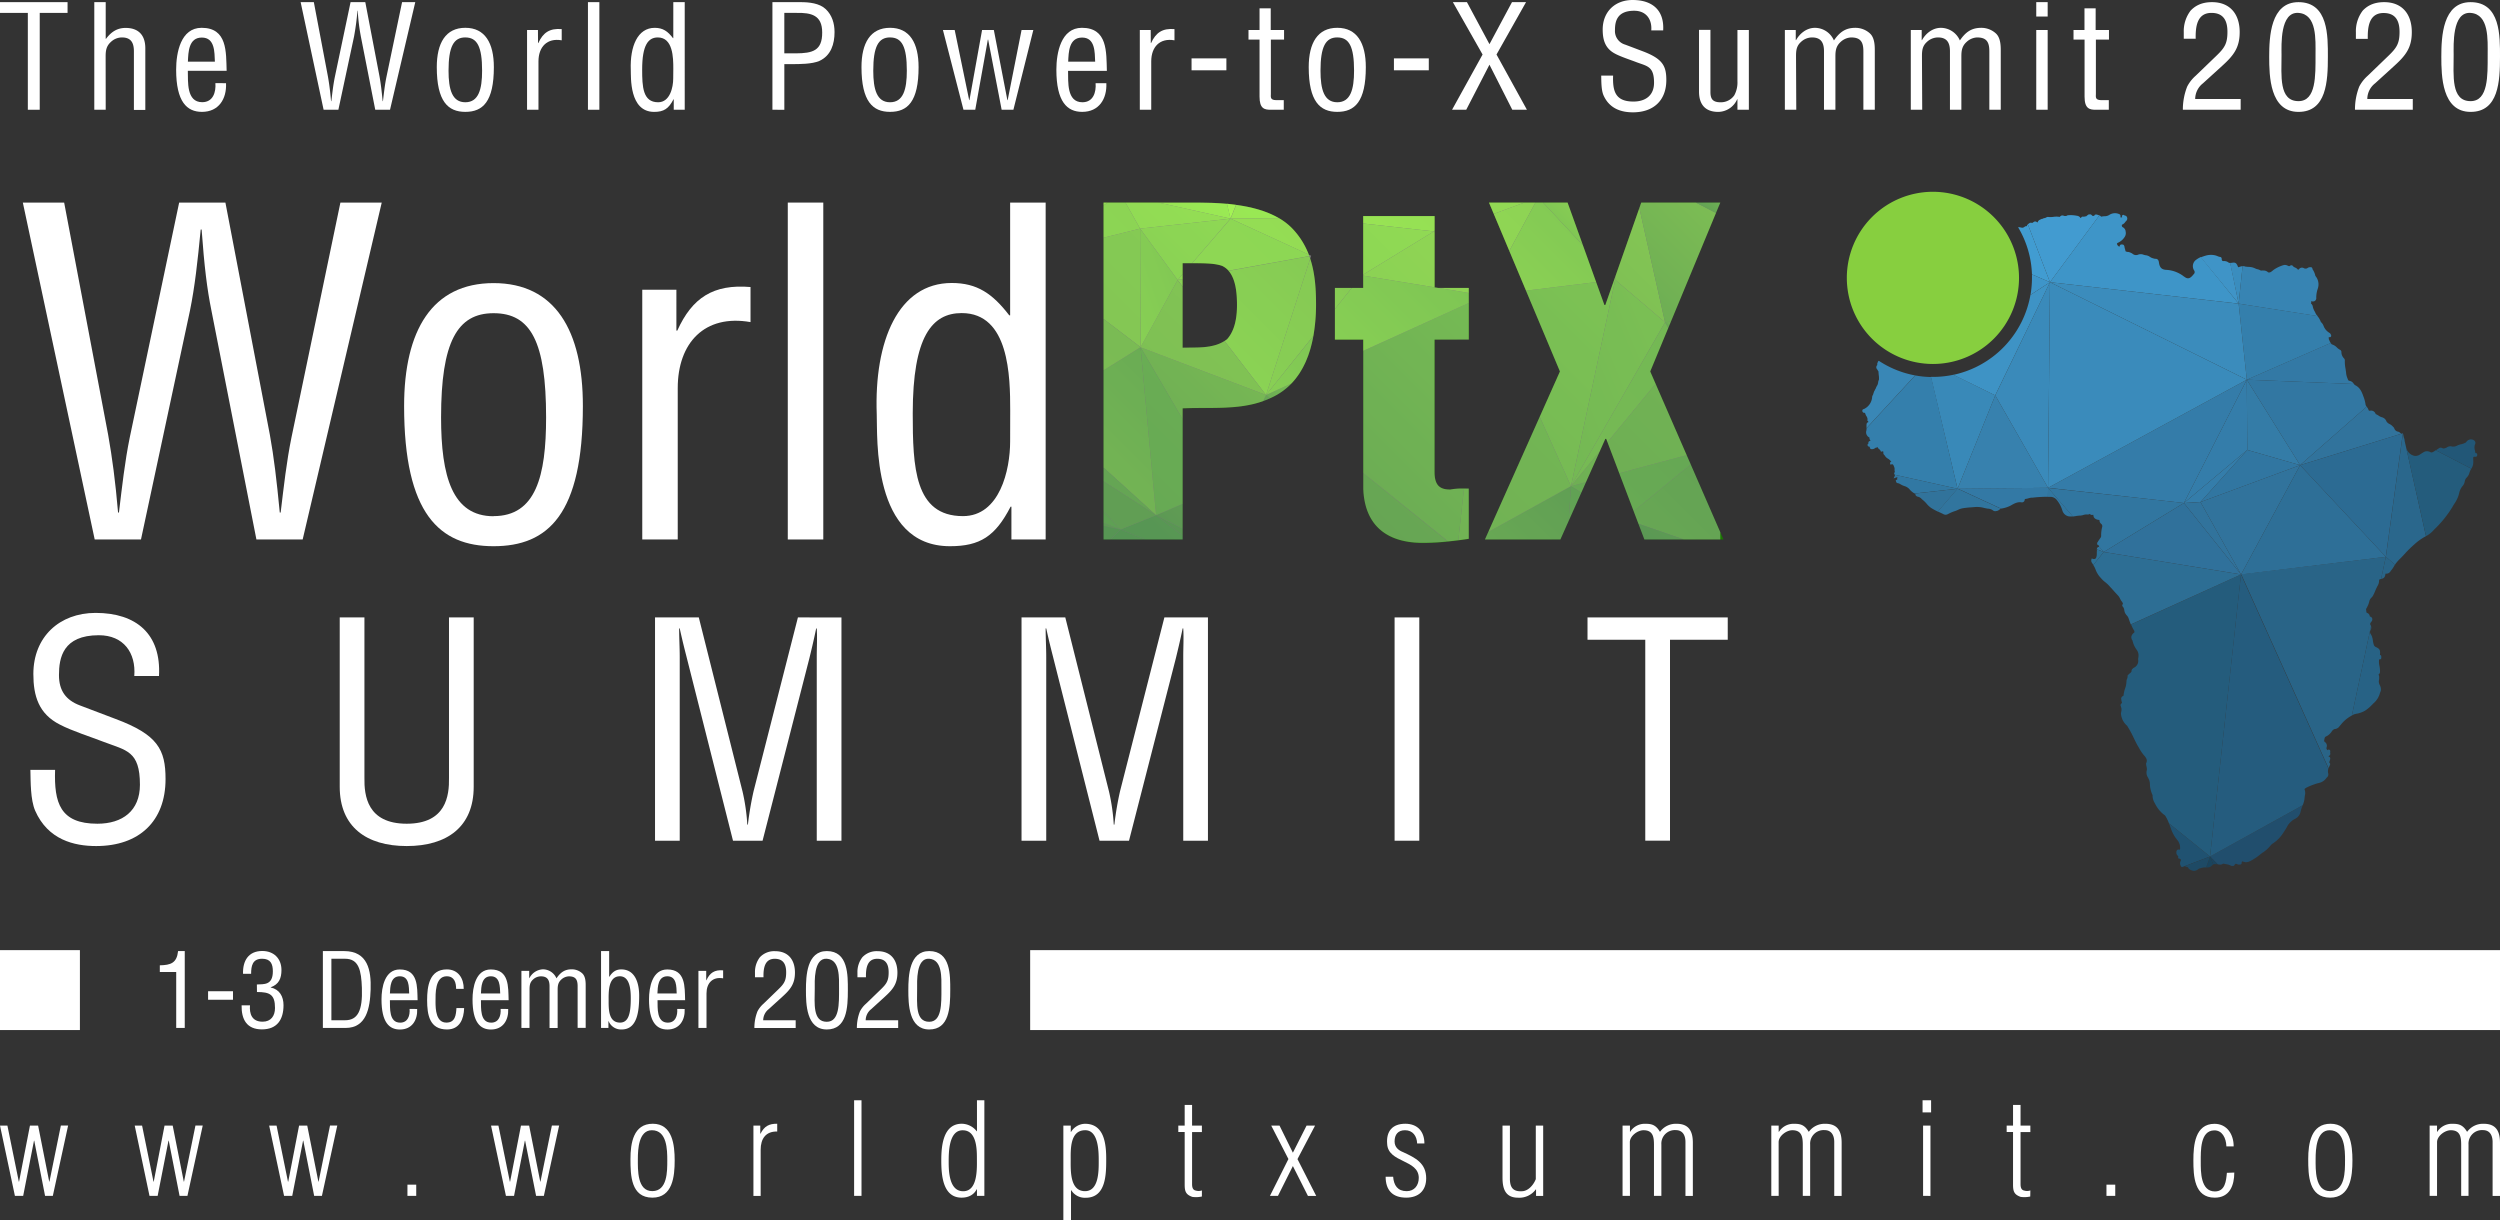 <svg xmlns="http://www.w3.org/2000/svg" xmlns:xlink="http://www.w3.org/1999/xlink" viewBox="0 0 1095 534.4"><rect x="0" y="0" width="1095" height="534.4" fill="#333333" stroke="none"/><defs><style>.cls-1{isolation:isolate;}.cls-2{fill:#fff;}.cls-3{fill:url(#linear-gradient);}.cls-4{fill:url(#linear-gradient-2);}.cls-5{fill:url(#linear-gradient-3);}.cls-6{fill:url(#linear-gradient-4);}.cls-7{fill:url(#linear-gradient-5);}.cls-8{fill:url(#linear-gradient-6);}.cls-9{fill:url(#linear-gradient-7);}.cls-10{fill:url(#linear-gradient-8);}.cls-11{fill:url(#linear-gradient-9);}.cls-12{fill:url(#linear-gradient-10);}.cls-13{fill:url(#linear-gradient-11);}.cls-14{fill:url(#linear-gradient-12);}.cls-15{fill:url(#linear-gradient-13);}.cls-16{fill:url(#linear-gradient-14);}.cls-17{fill:url(#linear-gradient-15);}.cls-18{fill:url(#linear-gradient-16);}.cls-19{fill:url(#linear-gradient-17);}.cls-20{fill:url(#linear-gradient-18);}.cls-21{fill:url(#linear-gradient-19);}.cls-22{fill:url(#linear-gradient-20);}.cls-23{fill:url(#linear-gradient-21);}.cls-24{fill:url(#linear-gradient-22);}.cls-25{fill:url(#linear-gradient-23);}.cls-26{fill:url(#linear-gradient-24);}.cls-27{fill:url(#linear-gradient-25);}.cls-28{fill:url(#linear-gradient-26);}.cls-29{fill:url(#linear-gradient-27);}.cls-30{fill:url(#linear-gradient-28);}.cls-31{fill:url(#linear-gradient-29);}.cls-32{fill:url(#linear-gradient-30);}.cls-33{fill:url(#linear-gradient-31);}.cls-34{fill:url(#linear-gradient-32);}.cls-35{fill:url(#linear-gradient-33);}.cls-36{fill:url(#linear-gradient-34);}.cls-37{fill:url(#linear-gradient-35);}.cls-38{fill:url(#linear-gradient-36);}.cls-39{fill:url(#linear-gradient-37);}.cls-40{fill:url(#linear-gradient-38);}.cls-41{fill:url(#linear-gradient-39);}.cls-42{fill:url(#linear-gradient-40);}.cls-43{fill:url(#linear-gradient-41);}.cls-44{fill:url(#linear-gradient-42);}.cls-45{fill:url(#linear-gradient-43);}.cls-46{fill:url(#linear-gradient-44);}.cls-47{fill:url(#linear-gradient-45);}.cls-48{fill:url(#linear-gradient-46);}.cls-49{fill:url(#linear-gradient-47);}.cls-50{fill:url(#linear-gradient-48);}.cls-51{fill:url(#linear-gradient-49);}.cls-52{fill:url(#linear-gradient-50);}.cls-53{fill:url(#linear-gradient-51);}.cls-54{fill:url(#linear-gradient-52);}.cls-55{fill:url(#linear-gradient-53);}.cls-56{fill:url(#linear-gradient-54);}.cls-57{fill:url(#linear-gradient-55);}.cls-58{fill:url(#linear-gradient-56);}.cls-59{fill:url(#linear-gradient-57);}.cls-60{fill:url(#linear-gradient-58);}.cls-61{fill:url(#linear-gradient-59);}.cls-62{fill:url(#linear-gradient-60);}.cls-63{fill:url(#linear-gradient-61);}.cls-64{fill:url(#linear-gradient-62);}.cls-65{fill:url(#linear-gradient-63);}.cls-66{fill:url(#linear-gradient-64);}.cls-67{fill:url(#linear-gradient-65);}.cls-68{fill:url(#linear-gradient-66);}.cls-69{fill:url(#linear-gradient-67);}.cls-70{opacity:0.33;mix-blend-mode:overlay;}.cls-71{fill:#87cf3f;}.cls-72{fill:#205271;}.cls-73{fill:#3176a0;}.cls-74{fill:#3277a1;}.cls-75{fill:#2d7096;}.cls-76{fill:#214e6d;}.cls-77{fill:#1a445f;}.cls-78{fill:#3379a5;}.cls-79{fill:#3277a2;}.cls-80{fill:#347fac;}.cls-81{fill:#255c7e;}.cls-82{fill:#31739c;}.cls-83{fill:#245c7c;}.cls-84{fill:#2d6e94;}.cls-85{fill:#3784b3;}.cls-86{fill:#3a8dbe;}.cls-87{fill:#3f94c7;}.cls-88{fill:#296487;}.cls-89{fill:#2e6f97;}.cls-90{fill:#276285;}.cls-91{fill:#2a678c;}.cls-92{fill:#2c6b93;}.cls-93{fill:#265778;}.cls-94{fill:#225777;}.cls-95{fill:#347ca7;}.cls-96{fill:#3176a1;}.cls-97{fill:#3781ae;}.cls-98{fill:#31759e;}.cls-99{fill:#31739b;}.cls-100{fill:#3178a3;}.cls-101{fill:#3989b8;}.cls-102{fill:#3987b6;}.cls-103{fill:#347daa;}.cls-104{fill:#347ca9;}.cls-105{fill:#30719b;}.cls-106{fill:#3b8cbc;}.cls-107{fill:#3a8bbb;}.cls-108{fill:#3e95c8;}.cls-109{fill:#429bd0;}.cls-110{fill:#3a8aba;}.cls-111{fill:#419cd1;}.cls-112{fill:#3e93c5;}.cls-113{fill:#3e95c9;}.cls-114{fill:#1a445d;}.cls-115{fill:#204660;}.cls-116{fill:#1e4a65;}</style><linearGradient id="linear-gradient" x1="721.93" y1="243.4" x2="757.82" y2="207.51" gradientUnits="userSpaceOnUse"><stop offset="0" stop-color="#1e7d00"/><stop offset="1" stop-color="#177400"/></linearGradient><linearGradient id="linear-gradient-2" x1="554.33" y1="174.79" x2="556.12" y2="173" gradientUnits="userSpaceOnUse"><stop offset="0" stop-color="#187600"/><stop offset="1" stop-color="#217d00"/></linearGradient><linearGradient id="linear-gradient-3" x1="582.05" y1="255.89" x2="635.36" y2="202.58" xlink:href="#linear-gradient-2"/><linearGradient id="linear-gradient-4" x1="551.3" y1="177.66" x2="556.53" y2="172.44" gradientUnits="userSpaceOnUse"><stop offset="0" stop-color="#136f00"/><stop offset="1" stop-color="#228200"/></linearGradient><linearGradient id="linear-gradient-5" x1="504.35" y1="185.93" x2="551.15" y2="139.13" gradientUnits="userSpaceOnUse"><stop offset="0" stop-color="#278700"/><stop offset="1" stop-color="#389900"/></linearGradient><linearGradient id="linear-gradient-6" x1="541.43" y1="165.89" x2="583.95" y2="123.37" gradientUnits="userSpaceOnUse"><stop offset="0" stop-color="#4db800"/><stop offset="1" stop-color="#4bb000"/></linearGradient><linearGradient id="linear-gradient-7" x1="581.75" y1="133.67" x2="590.7" y2="124.72" xlink:href="#linear-gradient-6"/><linearGradient id="linear-gradient-8" x1="689.92" y1="214.78" x2="695.09" y2="209.61" gradientUnits="userSpaceOnUse"><stop offset="0" stop-color="#1e8000"/><stop offset="1" stop-color="#1a7d00"/></linearGradient><linearGradient id="linear-gradient-9" x1="710.91" y1="219.3" x2="740.55" y2="189.66" xlink:href="#linear-gradient-8"/><linearGradient id="linear-gradient-10" x1="687.09" y1="215.04" x2="702.52" y2="199.6" gradientUnits="userSpaceOnUse"><stop offset="0" stop-color="#278700"/><stop offset="1" stop-color="#2b8c00"/></linearGradient><linearGradient id="linear-gradient-11" x1="705.76" y1="209.94" x2="736.36" y2="179.35" xlink:href="#linear-gradient-10"/><linearGradient id="linear-gradient-12" x1="682.11" y1="226.03" x2="696.57" y2="211.57" gradientUnits="userSpaceOnUse"><stop offset="0" stop-color="#167600"/><stop offset="1" stop-color="#127100"/></linearGradient><linearGradient id="linear-gradient-13" x1="657.69" y1="244.61" x2="702.15" y2="200.15" gradientUnits="userSpaceOnUse"><stop offset="0" stop-color="#1e7d00"/><stop offset="1" stop-color="#0e6a00"/></linearGradient><linearGradient id="linear-gradient-14" x1="626.45" y1="240.88" x2="648.3" y2="219.04" gradientUnits="userSpaceOnUse"><stop offset="0" stop-color="#2b8c00"/><stop offset="1" stop-color="#2c9000"/></linearGradient><linearGradient id="linear-gradient-15" x1="626.97" y1="252.02" x2="685.42" y2="193.57" xlink:href="#linear-gradient-14"/><linearGradient id="linear-gradient-16" x1="655.31" y1="104.15" x2="675.79" y2="83.67" gradientUnits="userSpaceOnUse"><stop offset="0" stop-color="#59c100"/><stop offset="1" stop-color="#55bd00"/></linearGradient><linearGradient id="linear-gradient-17" x1="556.06" y1="174.49" x2="567.7" y2="162.85" gradientUnits="userSpaceOnUse"><stop offset="0" stop-color="#258500"/><stop offset="1" stop-color="#37a000"/></linearGradient><linearGradient id="linear-gradient-18" x1="601.48" y1="211.64" x2="688.24" y2="124.88" xlink:href="#linear-gradient-17"/><linearGradient id="linear-gradient-19" x1="552.62" y1="175.36" x2="578.07" y2="149.91" gradientUnits="userSpaceOnUse"><stop offset="0" stop-color="#4db800"/><stop offset="1" stop-color="#3fa900"/></linearGradient><linearGradient id="linear-gradient-20" x1="587.79" y1="159.15" x2="630.97" y2="115.97" xlink:href="#linear-gradient-19"/><linearGradient id="linear-gradient-21" x1="505.82" y1="236.51" x2="521.25" y2="221.07" gradientUnits="userSpaceOnUse"><stop offset="0" stop-color="#085f00"/><stop offset="1" stop-color="#0a6500"/></linearGradient><linearGradient id="linear-gradient-22" x1="509.15" y1="231.64" x2="523.34" y2="217.45" gradientUnits="userSpaceOnUse"><stop offset="0" stop-color="#0c6500"/><stop offset="1" stop-color="#156f00"/></linearGradient><linearGradient id="linear-gradient-23" x1="459.58" y1="235.57" x2="527.8" y2="167.35" gradientUnits="userSpaceOnUse"><stop offset="0" stop-color="#1b7b00"/><stop offset="1" stop-color="#208500"/></linearGradient><linearGradient id="linear-gradient-24" x1="479.17" y1="209.63" x2="543.2" y2="145.6" gradientUnits="userSpaceOnUse"><stop offset="0" stop-color="#309000"/><stop offset="1" stop-color="#177b00"/></linearGradient><linearGradient id="linear-gradient-25" x1="466.66" y1="243.44" x2="517.37" y2="192.73" gradientUnits="userSpaceOnUse"><stop offset="0" stop-color="#217d00"/><stop offset="1" stop-color="#137600"/></linearGradient><linearGradient id="linear-gradient-26" x1="719.28" y1="241.14" x2="734.68" y2="225.73" gradientUnits="userSpaceOnUse"><stop offset="0" stop-color="#0a6500"/><stop offset="1" stop-color="#0e6a00"/></linearGradient><linearGradient id="linear-gradient-27" x1="661.75" y1="186.61" x2="743.67" y2="104.68" gradientUnits="userSpaceOnUse"><stop offset="0" stop-color="#390"/><stop offset="1" stop-color="#42ab00"/></linearGradient><linearGradient id="linear-gradient-28" x1="656.84" y1="135.13" x2="689.53" y2="102.43" gradientUnits="userSpaceOnUse"><stop offset="0" stop-color="#55bd00"/><stop offset="1" stop-color="#46b000"/></linearGradient><linearGradient id="linear-gradient-29" x1="706.9" y1="122.76" x2="707.3" y2="122.36" xlink:href="#linear-gradient-28"/><linearGradient id="linear-gradient-30" x1="483.83" y1="254.67" x2="527.43" y2="211.07" gradientUnits="userSpaceOnUse"><stop offset="0" stop-color="#005f00"/><stop offset="1" stop-color="#0a6700"/></linearGradient><linearGradient id="linear-gradient-31" x1="464.91" y1="248.18" x2="514.5" y2="198.58" gradientUnits="userSpaceOnUse"><stop offset="0" stop-color="#136f00"/><stop offset="1" stop-color="#156f00"/></linearGradient><linearGradient id="linear-gradient-32" x1="473.3" y1="241.72" x2="496.93" y2="218.1" gradientUnits="userSpaceOnUse"><stop offset="0" stop-color="#137600"/><stop offset="1" stop-color="#0e6c00"/></linearGradient><linearGradient id="linear-gradient-33" x1="462.21" y1="255.33" x2="508.22" y2="209.33" gradientUnits="userSpaceOnUse"><stop offset="0" stop-color="#0e6a00"/><stop offset="1" stop-color="#0e6a00"/></linearGradient><linearGradient id="linear-gradient-34" x1="516.74" y1="124.21" x2="519.15" y2="121.8" gradientUnits="userSpaceOnUse"><stop offset="0" stop-color="#51bd00"/><stop offset="1" stop-color="#47ab00"/></linearGradient><linearGradient id="linear-gradient-35" x1="536.83" y1="155.26" x2="596.46" y2="95.63" xlink:href="#linear-gradient-34"/><linearGradient id="linear-gradient-36" x1="496.94" y1="186.03" x2="548.84" y2="134.13" gradientUnits="userSpaceOnUse"><stop offset="0" stop-color="#3c9e00"/><stop offset="1" stop-color="#45a700"/></linearGradient><linearGradient id="linear-gradient-37" x1="2534.16" y1="-125.5" x2="2534.25" y2="-125.6" gradientTransform="translate(441456.54 -68557.01) rotate(180) scale(174 547)" gradientUnits="userSpaceOnUse"><stop offset="0" stop-color="#42ab00"/><stop offset="1" stop-color="#4db800"/></linearGradient><linearGradient id="linear-gradient-38" x1="2541.46" y1="-126.31" x2="2541.56" y2="-126.4" gradientTransform="translate(1108803.6 -120127.42) rotate(180) scale(436 952)" gradientUnits="userSpaceOnUse"><stop offset="0" stop-color="#3ba200"/><stop offset="1" stop-color="#2f9500"/></linearGradient><linearGradient id="linear-gradient-39" x1="728.61" y1="143.8" x2="731.8" y2="140.61" gradientUnits="userSpaceOnUse"><stop offset="0" stop-color="#0e6c00"/><stop offset="1" stop-color="#309200"/></linearGradient><linearGradient id="linear-gradient-40" x1="675.86" y1="209.87" x2="736.94" y2="148.8" gradientUnits="userSpaceOnUse"><stop offset="0" stop-color="#390"/><stop offset="1" stop-color="#2f9500"/></linearGradient><linearGradient id="linear-gradient-41" x1="698.24" y1="141.55" x2="738.99" y2="100.81" gradientUnits="userSpaceOnUse"><stop offset="0" stop-color="#3e9e00"/><stop offset="1" stop-color="#47ab00"/></linearGradient><linearGradient id="linear-gradient-42" x1="684.28" y1="98.38" x2="693.79" y2="88.87" gradientUnits="userSpaceOnUse"><stop offset="0" stop-color="#42ab00"/><stop offset="1" stop-color="#51b800"/></linearGradient><linearGradient id="linear-gradient-43" x1="707" y1="122.08" x2="708.93" y2="120.15" xlink:href="#linear-gradient-42"/><linearGradient id="linear-gradient-44" x1="679.73" y1="160.44" x2="753.71" y2="86.46" gradientUnits="userSpaceOnUse"><stop offset="0" stop-color="#127100"/><stop offset="1" stop-color="#3e9e00"/></linearGradient><linearGradient id="linear-gradient-45" x1="743.33" y1="94.88" x2="754.47" y2="83.74" gradientUnits="userSpaceOnUse"><stop offset="0" stop-color="#0e6a00"/><stop offset="1" stop-color="#2c9200"/></linearGradient><linearGradient id="linear-gradient-46" x1="481.2" y1="138.36" x2="531.69" y2="87.86" gradientUnits="userSpaceOnUse"><stop offset="0" stop-color="#47ab00"/><stop offset="1" stop-color="#4ab400"/></linearGradient><linearGradient id="linear-gradient-47" x1="466.9" y1="170.45" x2="509" y2="128.35" gradientUnits="userSpaceOnUse"><stop offset="0" stop-color="#3c9e00"/><stop offset="1" stop-color="#369500"/></linearGradient><linearGradient id="linear-gradient-48" x1="480.42" y1="105.98" x2="505.68" y2="80.72" gradientUnits="userSpaceOnUse"><stop offset="0" stop-color="#55c100"/><stop offset="1" stop-color="#51bd00"/></linearGradient><linearGradient id="linear-gradient-49" x1="480.37" y1="92.64" x2="488.21" y2="84.81" gradientUnits="userSpaceOnUse"><stop offset="0" stop-color="#61d000"/><stop offset="1" stop-color="#5bc900"/></linearGradient><linearGradient id="linear-gradient-50" x1="653.03" y1="95.6" x2="663.76" y2="84.87" gradientUnits="userSpaceOnUse"><stop offset="0" stop-color="#5cc500"/><stop offset="1" stop-color="#5ec700"/></linearGradient><linearGradient id="linear-gradient-51" x1="551.46" y1="108.28" x2="573.69" y2="86.05" gradientUnits="userSpaceOnUse"><stop offset="0" stop-color="#60ce00"/><stop offset="1" stop-color="#5ec700"/></linearGradient><linearGradient id="linear-gradient-52" x1="538.88" y1="104.52" x2="554" y2="89.4" gradientUnits="userSpaceOnUse"><stop offset="0" stop-color="#68d600"/><stop offset="1" stop-color="#67df00"/></linearGradient><linearGradient id="linear-gradient-53" x1="515.15" y1="124.01" x2="518.52" y2="120.64" gradientUnits="userSpaceOnUse"><stop offset="0" stop-color="#57c300"/><stop offset="1" stop-color="#55c300"/></linearGradient><linearGradient id="linear-gradient-54" x1="521.63" y1="138.55" x2="560.95" y2="99.23" xlink:href="#linear-gradient-53"/><linearGradient id="linear-gradient-55" x1="506.08" y1="112.9" x2="537.63" y2="81.34" gradientUnits="userSpaceOnUse"><stop offset="0" stop-color="#51bd00"/><stop offset="1" stop-color="#58c700"/></linearGradient><linearGradient id="linear-gradient-56" x1="489.67" y1="118.53" x2="529.18" y2="79.03" gradientUnits="userSpaceOnUse"><stop offset="0" stop-color="#58c700"/><stop offset="1" stop-color="#60ce00"/></linearGradient><linearGradient id="linear-gradient-57" x1="536.07" y1="94.62" x2="542.64" y2="88.05" gradientUnits="userSpaceOnUse"><stop offset="0" stop-color="#79f100"/><stop offset="1" stop-color="#71e700"/></linearGradient><linearGradient id="linear-gradient-58" x1="514.7" y1="100.74" x2="533.85" y2="81.59" gradientUnits="userSpaceOnUse"><stop offset="0" stop-color="#65d400"/><stop offset="1" stop-color="#69e100"/></linearGradient><linearGradient id="linear-gradient-59" x1="484.8" y1="245.54" x2="506.72" y2="223.62" gradientUnits="userSpaceOnUse"><stop offset="0" stop-color="#005f00"/><stop offset="1" stop-color="#055f00"/></linearGradient><linearGradient id="linear-gradient-60" x1="480.43" y1="237.77" x2="501.99" y2="216.21" gradientUnits="userSpaceOnUse"><stop offset="0" stop-color="#056200"/><stop offset="1" stop-color="#055f00"/></linearGradient><linearGradient id="linear-gradient-61" x1="627.95" y1="101.3" x2="628.46" y2="100.79" gradientUnits="userSpaceOnUse"><stop offset="0" stop-color="#61d000"/><stop offset="1" stop-color="#63d200"/></linearGradient><linearGradient id="linear-gradient-62" x1="628.1" y1="101.44" x2="628.41" y2="101.13" gradientUnits="userSpaceOnUse"><stop offset="0" stop-color="#60ce00"/><stop offset="1" stop-color="#5bc900"/></linearGradient><linearGradient id="linear-gradient-63" x1="604.86" y1="105.69" x2="623.27" y2="87.28" gradientUnits="userSpaceOnUse"><stop offset="0" stop-color="#66d600"/><stop offset="1" stop-color="#61d000"/></linearGradient><linearGradient id="linear-gradient-64" x1="627.64" y1="102.13" x2="629.12" y2="100.64" gradientUnits="userSpaceOnUse"><stop offset="0" stop-color="#51ba00"/><stop offset="1" stop-color="#58c500"/></linearGradient><linearGradient id="linear-gradient-65" x1="597.81" y1="137.98" x2="637.44" y2="98.35" gradientUnits="userSpaceOnUse"><stop offset="0" stop-color="#51ba00"/><stop offset="1" stop-color="#59c100"/></linearGradient><linearGradient id="linear-gradient-66" x1="631.6" y1="132.22" x2="642.17" y2="121.65" xlink:href="#linear-gradient-65"/><linearGradient id="linear-gradient-67" x1="590.13" y1="122.05" x2="626.97" y2="85.21" gradientUnits="userSpaceOnUse"><stop offset="0" stop-color="#55c300"/><stop offset="1" stop-color="#5bc900"/></linearGradient></defs><g class="cls-1"><g id="Layer_2" data-name="Layer 2"><g id="Logo_PtX_DARK" data-name="Logo PtX DARK"><g id="Logo_PtX_DARK_-_Long" data-name="Logo PtX DARK - Long"><path class="cls-2" d="M0,.94H29.59V5.65H17.4V48.07H12.19V5.65H0Z"/><path class="cls-2" d="M46.3,48.07h-5V.94h5V17h.13c2.26-3,4.84-4.77,8.61-4.77,5.21,0,8.61,2.76,8.61,8.92v27h-5V22.49c0-3.64-1.19-6.09-5.21-6.09a7.06,7.06,0,0,0-4.9,2c-2,1.82-2.27,3.83-2.27,6.34Z"/><path class="cls-2" d="M99,36.44C99.33,43.29,95.81,49,88.46,49c-6.6,0-11.31-4.4-11.31-18.47,0-7.36,1.95-18.35,11.18-18.35C99.64,12.19,99,22.87,99.27,31h-17c.13,4.71-.69,13.76,6.29,13.76,4.77,0,6.09-4.4,5.78-8.36ZM94.12,27c-.19-4.08.06-10.55-5.72-10.55S82.49,22.81,82.3,27Z"/><path class="cls-2" d="M148.21,48.07h-6.47L131.68.94h5.78l6.16,32.49c.57,3.2,1,6.47,1.38,10.87h.13c.44-3.65.82-7.1,1.51-10.5L153.55.94H160l6.22,32.49c.57,3.14.94,6.28,1.38,10.87h.13c.44-3.65.82-7.1,1.51-10.5L176.11.94h5.78L170.83,48.07h-6.47l-6.29-32a86.21,86.21,0,0,1-1.38-11.37h-.13a110,110,0,0,1-1.5,11.37Z"/><path class="cls-2" d="M203.81,49c-7.54,0-12.5-4.53-12.5-19.6,0-10.56,3.89-17.22,12.5-17.22s12.5,6.66,12.5,17.22C216.31,44.55,211.48,49,203.81,49Zm0-32.61c-5.09,0-7.35,4-7.35,14.58,0,8.23,1.57,13.82,7.35,13.82s7.35-5.59,7.35-13.82C211.16,20.42,209,16.4,203.81,16.4Z"/><path class="cls-2" d="M235.66,18.85h.13c2.07-4.59,5-6.54,10.24-6.1v4.91c-6.41-1.14-10.18,2.89-10.18,9.23V48.07h-5V13.13h4.77Z"/><path class="cls-2" d="M257.52,48.07V.94h5V48.07Z"/><path class="cls-2" d="M294.91.94h5V48.07H295.1V43.48H295c-2.14,4.15-4.27,5.53-8.48,5.53-11,0-10.12-15.4-10.24-18.47-.38-10.25,3-18.35,10.49-18.35,3.58,0,5.72,1.51,8,4.52h.13Zm0,29.09c0-4.77-.13-13.63-6.79-13.63-4.15,0-6.85,3.27-6.85,14,0,7.54.25,14.39,7,14.39,5.15,0,6.6-6.47,6.6-10.43Z"/><path class="cls-2" d="M338.32,48.07V.94H350.7c3.64,0,8.23.44,11,3.08s3.83,6.28,3.83,10.05c0,5.22-1.57,10.31-6.66,12.63-3.26,1.39-8.6,1.39-12.19,1.39h-3.14v20Zm5.21-24.7h5.09c7.17-.06,11.56-1.06,11.5-9.17,0-7.6-4.84-8.67-11.18-8.55h-5.41Z"/><path class="cls-2" d="M389.84,49c-7.54,0-12.51-4.53-12.51-19.6,0-10.56,3.9-17.22,12.51-17.22s12.5,6.66,12.5,17.22C402.34,44.55,397.5,49,389.84,49Zm0-32.61c-5.09,0-7.35,4-7.35,14.58,0,8.23,1.57,13.82,7.35,13.82s7.35-5.59,7.35-13.82C397.19,20.42,395.05,16.4,389.84,16.4Z"/><path class="cls-2" d="M441.23,43.86h.13l6.09-30.73h5.15l-8.73,34.94h-5.15l-5.91-30.73h-.13l-5.52,30.73H422l-9-34.94h5.15l6.35,30.73h.12l5.53-30.73h5.15Z"/><path class="cls-2" d="M484.58,36.44C484.89,43.29,481.38,49,474,49c-6.59,0-11.31-4.4-11.31-18.47,0-7.36,2-18.35,11.19-18.35,11.31,0,10.68,10.68,10.93,18.85h-17c.12,4.71-.69,13.76,6.28,13.76,4.77,0,6.09-4.4,5.78-8.36ZM479.68,27c-.19-4.08.06-10.55-5.72-10.55s-5.91,6.41-6.09,10.55Z"/><path class="cls-2" d="M504.05,18.85h.13c2.07-4.59,5-6.54,10.24-6.1v4.91c-6.41-1.14-10.18,2.89-10.18,9.23V48.07h-5V13.13h4.77Z"/><path class="cls-2" d="M521.9,30.79V25.57h15.26v5.22Z"/><path class="cls-2" d="M556.58,13.13h5.84v4.21h-5.78V41.15c0,1.2-.44,2.71,2.32,2.71h3.33v4.21h-5.46c-3,.06-5.15-.44-5.15-5.72v-25h-4.84V13.13h4.84V3.64h4.9Z"/><path class="cls-2" d="M585.73,49c-7.54,0-12.51-4.53-12.51-19.6,0-10.56,3.9-17.22,12.51-17.22s12.5,6.66,12.5,17.22C598.23,44.55,593.39,49,585.73,49Zm0-32.61c-5.09,0-7.35,4-7.35,14.58,0,8.23,1.57,13.82,7.35,13.82s7.35-5.59,7.35-13.82C593.08,20.42,590.94,16.4,585.73,16.4Z"/><path class="cls-2" d="M610.54,30.79V25.57h15.27v5.22Z"/><path class="cls-2" d="M649.37,23.88,636.36.94h6.16l9.87,18.41L662.25.94h6.16L655.47,23.88l13.32,24.19h-6.41l-10-19.73L642.21,48.07H636Z"/><path class="cls-2" d="M723.26,13.32c.37-4.9-2.27-8.61-7.48-8.61-7.6,0-8.42,4.78-8.42,8.42a6.19,6.19,0,0,0,4.46,6.41c2.51.94,5,1.89,7.48,2.83,8.92,3.33,10.55,6.47,10.55,12.69,0,8.92-5.59,14.14-14.64,14.14-4.65,0-10.17-1.32-12.88-7.48-1-2.32-.94-6.09-1-8.61h5.21c-.25,7,1.07,11.37,8.93,11.37,5.27,0,9-2.7,9-8.23,0-7.16-2.89-7.22-7.67-9-2.57-1-6.72-2.33-9.23-3.65-4.46-2.26-5.59-6-5.59-10.68C702,5.09,707.42,0,715.09,0,723.7,0,729,4.46,728.47,13.32Z"/><path class="cls-2" d="M761,43.48h-.12a9.18,9.18,0,0,1-8.3,5.53c-5.21,0-8.41-2.77-8.41-8.92v-27h5V40.27c0,3,.94,4.53,4.46,4.53a7.11,7.11,0,0,0,6-3.08A11.74,11.74,0,0,0,761,35.56V13.13h5V48.07h-5Z"/><path class="cls-2" d="M786.77,48.07h-5V13.13h4.77v4.46h.13c1.63-2.95,4.65-5.4,8.29-5.4a9.12,9.12,0,0,1,8.3,5.53c2.45-3.58,5-5.53,9.36-5.53a9.42,9.42,0,0,1,6.41,2.45c2.26,2.07,2.13,6,2.13,8.17V48.07h-5V22.49c0-3.89-1.07-6.09-5.34-6.09a7.17,7.17,0,0,0-4.65,2c-2,1.82-2.26,3.83-2.26,6.34V48.07h-5V22.49c0-3.64-1.19-6.09-5.21-6.09a7.09,7.09,0,0,0-4.9,2c-2,1.82-2.14,3.83-2.14,6.34Z"/><path class="cls-2" d="M841.93,48.07h-5V13.13h4.77v4.46h.13c1.63-2.95,4.65-5.4,8.29-5.4a9.12,9.12,0,0,1,8.3,5.53c2.45-3.58,5-5.53,9.36-5.53a9.42,9.42,0,0,1,6.41,2.45c2.26,2.07,2.14,6,2.14,8.17V48.07h-5V22.49c0-3.89-1.07-6.09-5.34-6.09a7.17,7.17,0,0,0-4.65,2c-2,1.82-2.26,3.83-2.26,6.34V48.07h-5V22.49c0-3.64-1.2-6.09-5.22-6.09a7.09,7.09,0,0,0-4.9,2c-2,1.82-2.14,3.83-2.14,6.34Z"/><path class="cls-2" d="M891.88,7.23V.94h5V7.23Zm0,40.84V13.13h5V48.07Z"/><path class="cls-2" d="M917.89,13.13h5.84v4.21H918V41.15c0,1.2-.44,2.71,2.33,2.71h3.33v4.21h-5.47c-2.95.06-5.15-.44-5.15-5.72v-25h-4.84V13.13H913V3.64h4.9Z"/><path class="cls-2" d="M964.88,36.51a8.79,8.79,0,0,0-3.39,6.84h19.92v4.72H956.09A27.49,27.49,0,0,1,958,37.89a16.36,16.36,0,0,1,3.71-4.72l9-8.67c3.65-3.51,4.91-5.4,4.91-10.55,0-4.78-1.64-8.3-7-8.3-6.47,0-7,6.35-6.91,11.31h-5.22V14.07a14.81,14.81,0,0,1,3-9.42c1.45-1.51,4.08-3.71,9.36-3.71,8,0,12.13,5.34,12.13,13.13,0,6.92-2.76,10.31-7.6,14.71Z"/><path class="cls-2" d="M993.91,24.88c0-8.8.57-23.94,12.82-23.94,13.19,0,12.88,15,12.88,23.94,0,10.68-.57,24.13-12.88,24.13C994.16,49,993.91,33.24,993.91,24.88Zm12.82,19.42c7.79,0,7.47-11.19,7.47-20.24,0-6.66.7-17.84-7.47-18.41s-7.42,14.08-7.42,18.41C999.31,33.11,998.06,44.3,1006.73,44.3Z"/><path class="cls-2" d="M1040.28,36.51a8.77,8.77,0,0,0-3.4,6.84h19.92v4.72h-25.32a27.49,27.49,0,0,1,1.88-10.18,16.53,16.53,0,0,1,3.71-4.72l9-8.67C1049.7,21,1051,19.1,1051,14c0-4.78-1.64-8.3-7-8.3-6.47,0-7,6.35-6.91,11.31h-5.21V14.07a14.86,14.86,0,0,1,3-9.42c1.45-1.51,4.09-3.71,9.36-3.71,8,0,12.13,5.34,12.13,13.13,0,6.92-2.76,10.31-7.6,14.71Z"/><path class="cls-2" d="M1069.3,24.88c0-8.8.57-23.94,12.82-23.94,13.19,0,12.88,15,12.88,23.94,0,10.68-.57,24.13-12.88,24.13C1069.55,49,1069.3,33.24,1069.3,24.88Zm12.82,19.42c7.79,0,7.48-11.19,7.48-20.24,0-6.66.69-17.84-7.48-18.41s-7.42,14.08-7.42,18.41C1074.7,33.11,1073.45,44.3,1082.12,44.3Z"/><path class="cls-2" d="M21.55,517.54h.11l5-24.56h3.18l-6.7,30.81h-3.4L15,499.62h-.11l-4.74,24.17H6.53L0,493H3.24l5,24.56h.11L13.12,493h3.57Z"/><path class="cls-2" d="M80.5,517.54h.11l5-24.56h3.19l-6.7,30.81H78.65l-4.74-24.17H73.8l-4.75,24.17H65.48L59,493h3.23l5,24.56h.11L72.07,493h3.57Z"/><path class="cls-2" d="M139.44,517.54h.11l5-24.56h3.18L141,523.79h-3.4l-4.75-24.17h-.11L128,523.79h-3.58L117.89,493h3.24l5,24.56h.12L131,493h3.57Z"/><path class="cls-2" d="M178.46,523.79v-4.91h3.85v4.91Z"/><path class="cls-2" d="M236.62,517.54h.11l5-24.56h3.18l-6.7,30.81h-3.4L230,499.62h-.11l-4.74,24.17H221.6L215.07,493h3.24l5,24.56h.12L228.19,493h3.57Z"/><path class="cls-2" d="M276.14,507.66c0-6.92,1.28-15.46,9.77-15.46,8.65,0,9.6,9.32,9.6,16.07,0,7-.89,16.3-9.77,16.3C276.36,524.57,276.14,514.8,276.14,507.66Zm16.13.67c0-4.8-.11-13.29-6.75-13.29-5.81,0-6.14,8.43-6.14,12.67,0,4.58-.34,14,6.31,14S292.27,513,292.27,508.33Z"/><path class="cls-2" d="M333,496.55h.11c1.62-3.24,3.74-4.41,7.31-4.35v3.4c-5-.11-7.25,3.13-7.25,8v20.21H330V493H333Z"/><path class="cls-2" d="M374.1,523.79V481.92h3.24v41.87Z"/><path class="cls-2" d="M427.91,481.92h3.24v41.87h-3.24v-2.9h-.11c-1.28,2.51-3.69,3.68-6.64,3.68-8.32,0-8.88-10.1-8.88-16.3s.73-16.07,9-16.07a8.43,8.43,0,0,1,6.53,3.29h.11Zm-12.39,27c0,4.35.28,12.84,6.36,12.84,6.59,0,6-10.44,6-14.69s-.28-12-6.19-12C415.57,495,415.52,504.7,415.52,508.89Z"/><path class="cls-2" d="M469.1,534.4h-3.35V493H469v2.79h.11a7.33,7.33,0,0,1,6.14-3.57c8.43,0,9.27,8.81,9.27,15.4s0,17-9,17a7,7,0,0,1-6.3-3.29h-.12Zm6.14-12.67c6.09,0,6-9,6-13.07s0-13.62-5.91-13.62c-6.76,0-6.37,8.49-6.37,13.18S468.66,521.73,475.24,521.73Z"/><path class="cls-2" d="M526.43,524.07a11.83,11.83,0,0,1-4.19.17c-2.84-1-3.35-2.4-3.35-5.36V495.82H516.1V493h2.79v-9.05h3.24V493h4.3v2.84h-4.3v22.72c0,1.07.11,2.63,1.62,2.91a4.38,4.38,0,0,0,2.68-.06Z"/><path class="cls-2" d="M566.28,510.73l-6.53,13.06h-3.51l8.09-16.13L556.79,493h3.63l5.86,11.89,6-11.89H576l-7.71,14.68,8.21,16.13h-3.63Z"/><path class="cls-2" d="M615.52,492.2c5.3,0,8.37,3.34,8.37,8.65h-3.18c-.11-3.24-1.9-5.81-5.31-5.81-3.07,0-4.57,1.9-4.57,4.91,0,2.46,1.62,3.86,3.74,4.69,5.47,2.52,10.1,4.86,10.1,11.45,0,5.47-3.4,8.48-8.76,8.48-6,0-9-3.29-9-9.15h3.29c.28,3.79,2,6.31,5.92,6.31,3.41,0,5.3-2.57,5.3-5.81,0-8.15-13.39-6.53-13.84-14.85C607.09,495.49,609.88,492.2,615.52,492.2Z"/><path class="cls-2" d="M672.68,493h3.23v30.81h-3.12v-2.85h-.11a8.93,8.93,0,0,1-7.77,3.63c-5.63,0-6.81-4-6.81-8.82V493h3.24v23.33c0,3.91,1.51,5.7,5.42,5.42,2.57-.11,4.91-2.68,5.92-5.31Z"/><path class="cls-2" d="M713.92,523.79h-3.24V493h3.24v2.73H714a7.55,7.55,0,0,1,6.54-3.51c2.51,0,4.57.22,6.47,3.46h.11a8.58,8.58,0,0,1,7.26-3.46c5.53,0,7.09,3.51,7.09,8.37v23.22h-3.24V500.18c0-2.57-1-5.19-4.24-5.19a5.92,5.92,0,0,0-6.31,6.3v22.5h-3.24V501.52c0-3.46-.39-6.48-4.57-6.48-2.57,0-6,2.51-6,5.25Z"/><path class="cls-2" d="M779.06,523.79h-3.23V493h3.23v2.73h.12a7.54,7.54,0,0,1,6.53-3.51c2.51,0,4.58.22,6.47,3.46h.11a8.59,8.59,0,0,1,7.26-3.46c5.53,0,7.09,3.51,7.09,8.37v23.22H803.4V500.18c0-2.57-1-5.19-4.24-5.19a5.92,5.92,0,0,0-6.31,6.3v22.5h-3.23V501.52c0-3.46-.4-6.48-4.58-6.48-2.57,0-6,2.51-6,5.25Z"/><path class="cls-2" d="M842.08,487.23v-5.31h3.74v5.31Zm.23,36.56V493h3.23v30.81Z"/><path class="cls-2" d="M889.25,524.07a11.83,11.83,0,0,1-4.19.17c-2.84-1-3.35-2.4-3.35-5.36V495.82h-2.79V493h2.79v-9.05H885V493h4.3v2.84H885v22.72c0,1.07.11,2.63,1.62,2.91a4.38,4.38,0,0,0,2.68-.06Z"/><path class="cls-2" d="M922.63,523.79v-4.91h3.85v4.91Z"/><path class="cls-2" d="M978.62,513.58c0,5.69-2.07,11-8.55,11-9,0-9.37-9.43-9.37-16.35,0-6.65.72-16,9.26-16,5.53,0,8.43,4.74,8.38,9.88h-3.18c-.12-3.74-1.9-7.15-5.42-7-6.08.17-5.81,8.93-5.81,13.74,0,4.29-.11,13,6.2,13,4.52,0,4.91-4.64,5.25-8.15Z"/><path class="cls-2" d="M1011,507.66c0-6.92,1.28-15.46,9.77-15.46,8.65,0,9.6,9.32,9.6,16.07,0,7-.89,16.3-9.77,16.3C1011.21,524.57,1011,514.8,1011,507.66Zm16.13.67c0-4.8-.11-13.29-6.75-13.29-5.81,0-6.14,8.43-6.14,12.67,0,4.58-.34,14,6.31,14S1027.12,513,1027.12,508.33Z"/><path class="cls-2" d="M1067.42,523.79h-3.24V493h3.24v2.73h.11a7.55,7.55,0,0,1,6.54-3.51c2.51,0,4.57.22,6.47,3.46h.11a8.58,8.58,0,0,1,7.26-3.46c5.53,0,7.09,3.51,7.09,8.37v23.22h-3.24V500.18c0-2.57-1-5.19-4.24-5.19a5.92,5.92,0,0,0-6.31,6.3v22.5H1078V501.52c0-3.46-.39-6.48-4.57-6.48-2.57,0-6,2.51-6,5.25Z"/><rect class="cls-2" y="416.16" width="35" height="35"/><path class="cls-2" d="M149.1,88.73l-21.44,102.9c-2.17,10.62-3.35,21.44-4.73,32.85h-.39c-1.38-14.36-2.56-24.2-4.33-34L98.73,88.73H78.47L56.83,191.63c-2.17,10.62-3.35,21.44-4.73,32.85h-.39c-1.18-13.77-2.56-24-4.33-34L28.1,88.73H10L41.48,236.29H61.75L83.19,136.14c2.16-10.62,3.35-21.44,4.72-35.61h.4c1.18,16.14,2.36,26,4.32,35.61l19.68,100.15h20.26L167.2,88.73Z"/><path class="cls-2" d="M216.19,124C189.24,124,177,144.8,177,177.85c0,47.22,15.54,61.39,39.15,61.39,24,0,39.15-14,39.15-61.39C255.34,144.8,243.14,124,216.19,124Zm0,102.11c-18.1,0-23-17.51-23-43.29,0-33.05,7.08-45.64,23-45.64,16.33,0,23,12.59,23,45.64C239.21,208.55,234.68,226.06,216.19,226.06Z"/><path class="cls-2" d="M296.66,144.8h-.4V126.9H281.31V236.29h15.54V170c0-19.87,11.81-32.46,31.88-28.92V125.72C312.4,124.34,303.15,130.44,296.66,144.8Z"/><path class="cls-2" d="M345.05,88.73V236.29H360.6V88.73Z"/><path class="cls-2" d="M442.44,88.73v49.38h-.39c-7.28-9.44-14-14.16-25.19-14.16-23.41,0-34,25.38-32.85,57.44.39,9.65-2.36,57.85,32.07,57.85,13.18,0,19.87-4.33,26.56-17.31H443v14.36h15V88.73Zm0,104.67c0,12.39-4.52,32.66-20.66,32.66-21.25,0-22-21.45-22-45.06,0-33.64,8.46-43.87,21.44-43.87,20.86,0,21.25,27.74,21.25,42.69Z"/><path class="cls-2" d="M50.6,314.89C45.39,312.94,40.3,311,35.08,309c-6.26-2.34-9.25-6.52-9.25-13.3,0-7.56,1.69-17.47,17.47-17.47,10.82,0,16.3,7.69,15.52,17.86H69.64c1-18.38-9.91-27.64-27.78-27.64C26,268.47,14.61,279,14.61,295.2c0,9.65,2.35,17.48,11.61,22.17,5.21,2.74,13.82,5.48,19.17,7.56,9.91,3.79,15.9,3.92,15.9,18.78,0,11.48-7.69,17.08-18.64,17.08-16.3,0-19-9.12-18.52-23.6H13.31c.13,5.22,0,13,2.08,17.87,5.61,12.78,17.09,15.51,26.73,15.51,18.78,0,30.39-10.82,30.39-29.34C72.51,328.32,69.12,321.8,50.6,314.89Z"/><path class="cls-2" d="M196.66,270.43v70.28c.13,7.7-1.18,20.08-18.52,20.08s-18.65-12.38-18.52-20.08V270.43H148.8v74.19c0,17.48,11.61,25.95,29.34,25.95s29.34-8.47,29.34-25.95V270.43Z"/><path class="cls-2" d="M349.49,270.43l-19.43,76.15a139.46,139.46,0,0,0-2.48,14.6h-.26a87.12,87.12,0,0,0-2.08-14.47l-19.17-76.28H286.9v97.8h10.82V287.9c0-4.17-.26-8.48-.26-12.65h.26c1.18,5.35,2,8.61,2.87,12l20.47,81H334l20.48-79.81c.91-3.78,1.82-7.43,3-13.17h.26c.26,4.17,0,8.22,0,12.39v80.59h10.82v-97.8Z"/><path class="cls-2" d="M510,270.43l-19.43,76.15a136.86,136.86,0,0,0-2.47,14.6h-.27a87.12,87.12,0,0,0-2.08-14.47L466.6,270.43H447.43v97.8h10.82V287.9c0-4.17-.26-8.48-.26-12.65h.26c1.18,5.35,2,8.61,2.87,12l20.48,81h12.9L515,288.42c.91-3.78,1.82-7.43,3-13.17h.26c.26,4.17,0,8.22,0,12.39v80.59h10.82v-97.8Z"/><path class="cls-2" d="M610.83,270.43v97.8h10.82v-97.8Z"/><path class="cls-2" d="M695.33,270.43v9.78h25.3v88h10.83v-88h25.29v-9.78Z"/><g id="PtX"><polygon class="cls-3" points="754.87 236.29 737.52 236.29 717.62 229.39 715.56 223.95 715.56 223.94 740.53 203.38 754.87 236.29"/><path class="cls-4" d="M554.53,173l1.8,1.45-.56.26h0Z"/><path class="cls-5" d="M634.31,237.24a105.85,105.85,0,0,1-11.06.62c-15.86,0-25-7.61-26.06-22.34,0-.39-.05-.78-.06-1.18,0-.63,0-1.25,0-1.86v-5.24Z"/><path class="cls-6" d="M555.76,174.67c-.84.38-1.68.72-2.53,1l1.3-2.73Z"/><path class="cls-7" d="M554.53,173l-1.3,2.73c-11.11,4-23.57,2.62-35.24,3.15v4.71l-18.43-31.48Z"/><path class="cls-8" d="M573.87,113.28c2,6.11,2.55,12.75,2.55,19.72a79.8,79.8,0,0,1-1.15,14.09L554.53,173Z"/><polygon class="cls-9" points="592.09 126.11 584.69 135.34 584.69 126.11 592.09 126.11"/><polygon class="cls-10" points="688.09 212.94 694.66 211.18 692.64 215.72 688.09 212.94"/><polygon class="cls-11" points="740.53 203.38 715.56 223.94 709.23 207.27 738.77 199.35 740.53 203.38"/><polygon class="cls-12" points="700.67 197.73 694.66 211.18 688.09 212.94 700.67 197.73"/><polygon class="cls-13" points="738.77 199.35 709.23 207.27 704.06 193.64 704.06 193.63 725.16 168.12 738.77 199.35"/><polygon class="cls-14" points="692.64 215.72 687.08 228.16 688.09 212.94 692.64 215.72"/><polygon class="cls-15" points="688.09 212.94 687.08 228.16 683.45 236.29 650.4 236.29 651.88 232.97 688.09 212.94"/><path class="cls-16" d="M643.32,214.05v22l-1.39.2c-1.07.16-2.14.3-3.2.44l2.49-22.7Z"/><polygon class="cls-17" points="688.09 212.94 651.88 232.97 674.4 182.54 688.09 212.94"/><polygon class="cls-18" points="672.51 88.73 661.07 109.91 654.25 93.68 667.63 88.73 672.51 88.73"/><path class="cls-19" d="M554.53,173l11.15-5.05a28.67,28.67,0,0,1-8.73,6.21l-.62.29Z"/><path class="cls-20" d="M628.36,148.74v58c0,6.29,2.76,7.67,6.89,7.67a27.79,27.79,0,0,1,6-.42l-2.49,22.7c-1.48.19-3,.36-4.42.51l-37.23-30V153.68l46.24-21v16Z"/><path class="cls-21" d="M554.53,173l20.74-25.87c-1.4,7.84-4.28,15.27-9.59,20.82Z"/><polygon class="cls-22" points="643.32 128.31 643.32 132.73 597.08 153.68 597.08 148.74 584.69 148.74 584.69 135.34 592.09 126.11 597.08 126.11 597.08 120.74 628.36 125.86 629.9 126.11 643.32 128.31"/><polygon class="cls-23" points="517.99 231.57 517.99 234.63 506.36 225.66 517.99 231.57"/><polygon class="cls-24" points="517.99 220.67 517.99 231.57 506.36 225.66 517.99 220.67"/><polygon class="cls-25" points="517.99 183.55 517.99 220.67 506.36 225.66 499.56 152.07 517.99 183.55"/><polygon class="cls-26" points="506.36 225.66 483.36 204.81 483.36 162.21 499.56 152.07 506.36 225.66"/><polygon class="cls-27" points="506.36 225.66 483.36 210.78 483.36 204.81 506.36 225.66"/><polygon class="cls-28" points="737.52 236.29 720.24 236.29 717.62 229.39 737.52 236.29"/><polygon class="cls-29" points="707.46 122.54 688.09 212.94 674.4 182.54 683.25 162.7 668.38 127.3 699.12 123.56 702.73 133.59 703.13 133.59 706.98 122.6 707.46 122.54"/><polygon class="cls-30" points="699.12 123.56 668.38 127.3 661.07 109.91 672.51 88.73 675.84 88.73 693.32 107.42 699.12 123.56"/><polygon class="cls-31" points="707.46 122.54 706.98 122.6 707.13 122.19 707.46 122.54"/><polygon class="cls-32" points="517.99 234.63 517.99 236.29 501.74 236.29 490.78 231.93 506.36 225.66 517.99 234.63"/><polygon class="cls-33" points="506.36 225.66 490.78 231.93 483.36 223.97 483.36 210.78 506.36 225.66"/><polygon class="cls-34" points="490.78 231.93 483.36 229.01 483.36 223.97 490.78 231.93"/><polygon class="cls-35" points="490.78 231.93 483.36 230.32 483.36 229.01 490.78 231.93"/><polygon class="cls-36" points="517.99 122.23 517.99 125.46 515.81 122.63 517.99 122.23"/><path class="cls-37" d="M573.87,113.27h0L554.53,173l-18.18-23.63a13.44,13.44,0,0,0,1.12-.79c3.54-3.94,4.33-9.84,4.33-14.95,0-4.64-.39-11.23-3.7-15l35.38-6.43Z"/><path class="cls-38" d="M554.53,173l-55-20.89,16.25-29.44,2.18,2.83v26.82c6.06-.19,13,.49,18.36-2.95Z"/><polygon id="triangle36" class="cls-39" points="499.56 152.08 499.37 100.14 515.81 122.64 499.56 152.08"/><polygon id="triangle36-2" data-name="triangle36" class="cls-40" points="707.46 122.54 688.09 212.94 729.28 141.15 707.46 122.54"/><polygon class="cls-41" points="731.85 140.89 730.68 143.7 729.28 141.15 731.85 140.89"/><polygon class="cls-42" points="722.8 162.7 725.16 168.12 704.06 193.63 703.52 192.22 703.13 192.22 700.67 197.73 688.09 212.94 729.28 141.15 730.68 143.7 722.8 162.7"/><polygon class="cls-43" points="729.28 141.15 707.46 122.54 707.75 120.4 707.76 120.38 718.03 91.12 729.28 141.15"/><polygon class="cls-44" points="693.32 107.42 675.84 88.73 686.6 88.73 693.32 107.42"/><polygon class="cls-45" points="707.75 120.4 707.46 122.54 707.13 122.19 707.75 120.4"/><polygon class="cls-46" points="751.6 93.28 731.85 140.89 729.28 141.15 718.03 91.12 718.03 91.11 718.86 88.73 742.8 88.73 751.6 93.28"/><polygon class="cls-47" points="753.49 88.73 751.6 93.28 742.8 88.73 753.49 88.73"/><polygon class="cls-48" points="499.56 152.07 483.36 139.71 483.36 104.11 499.37 100.13 499.56 152.07"/><polygon class="cls-49" points="499.56 152.07 483.36 162.21 483.36 139.71 499.56 152.07"/><polygon class="cls-50" points="499.37 100.13 483.36 104.11 483.36 89.93 485.21 88.73 492.96 88.73 499.37 100.13"/><polygon class="cls-51" points="485.21 88.73 483.36 89.93 483.36 88.73 485.21 88.73"/><polygon class="cls-52" points="667.63 88.73 654.25 93.68 652.17 88.73 667.63 88.73"/><path class="cls-53" d="M573.24,111.52,539,95.76l21.19-.22a26.49,26.49,0,0,1,6.64,5.39A34.16,34.16,0,0,1,573.24,111.52Z"/><path class="cls-54" d="M560.14,95.54,539,95.76l2.44-6C548,90.62,554.69,92.34,560.14,95.54Z"/><polygon class="cls-55" points="517.99 120.1 517.99 122.23 515.81 122.63 517.99 120.1"/><path class="cls-56" d="M573.48,112.15l-35.38,6.43a8.55,8.55,0,0,0-2.8-2.11c-3.26-1.15-7.83-1.18-13.17-1.18L539,95.76l34.29,15.76Z"/><polygon class="cls-57" points="538.95 95.76 522.13 115.29 517.99 115.29 517.99 120.1 515.81 122.63 499.37 100.13 538.95 95.76"/><polygon class="cls-58" points="538.95 95.76 499.37 100.13 492.96 88.73 507.43 88.73 538.95 95.76"/><path class="cls-59" d="M541.39,89.72l-2.44,6-1.55-6.5C538.72,89.38,540.06,89.53,541.39,89.72Z"/><path class="cls-60" d="M539,95.76l-31.52-7h17.05c3.93,0,8.37.1,12.92.53Z"/><polygon class="cls-61" points="501.74 236.29 486.35 236.29 490.78 231.93 501.74 236.29"/><polygon class="cls-62" points="490.78 231.93 486.35 236.29 483.36 236.29 483.36 230.32 490.78 231.93"/><polygon class="cls-63" points="628.36 100.69 628.36 101.08 628.02 101.36 628.36 100.69"/><polygon class="cls-64" points="628.36 101.08 628.36 101.34 628.02 101.36 628.36 101.08"/><polygon class="cls-65" points="628.36 94.63 628.36 100.69 628.02 101.36 597.08 97.9 597.08 94.63 628.36 94.63"/><polygon class="cls-66" points="628.36 101.34 628.36 101.79 628.02 101.36 628.36 101.34"/><polygon class="cls-67" points="628.36 101.79 628.36 125.86 597.08 120.74 597.08 120.27 628.02 101.36 628.36 101.79"/><polygon class="cls-68" points="643.32 126.11 643.32 128.31 629.9 126.11 643.32 126.11"/><polygon class="cls-69" points="628.02 101.36 597.08 120.27 597.08 97.9 628.02 101.36"/></g><g class="cls-70"><path class="cls-2" d="M515.81,122.63l2.18-.4V120.1Zm58.06-9.35h0l.41-1.27-1-.48a34.16,34.16,0,0,0-6.46-10.59,26.49,26.49,0,0,0-6.64-5.39c-5.45-3.2-12.1-4.92-18.75-5.82-1.33-.19-2.67-.34-4-.46-4.55-.43-9-.53-12.92-.53H483.36V236.29H518V178.84c11.67-.53,24.13.84,35.24-3.15.85-.3,1.69-.64,2.53-1h0l.56-.26.62-.29a28.67,28.67,0,0,0,8.73-6.21c5.31-5.55,8.19-13,9.59-20.82A79.8,79.8,0,0,0,576.42,133C576.42,126,575.89,119.39,573.87,113.28ZM541.8,133.59c0,5.11-.79,11-4.33,14.95a13.44,13.44,0,0,1-1.12.79c-5.38,3.44-12.3,2.76-18.36,2.95v-37h4.14c5.34,0,9.91,0,13.17,1.18a8.55,8.55,0,0,1,2.8,2.11C541.41,122.36,541.8,129,541.8,133.59Z"/></g><g class="cls-70"><path class="cls-2" d="M643.32,126.11v22.63h-15v58c0,6.29,2.76,7.67,6.89,7.67a27.79,27.79,0,0,1,6-.42l2.1,0v22l-1.39.2c-1.07.16-2.14.3-3.2.44-1.48.19-3,.36-4.42.51a105.85,105.85,0,0,1-11.06.62c-15.86,0-25-7.61-26.06-22.34,0-.39-.05-.78-.06-1.18,0-.63,0-1.25,0-1.86V148.74H584.69V126.11h12.39V94.63h31.28v31.23l1.54.25Z"/></g><g class="cls-70"><polygon class="cls-2" points="740.53 203.38 753.49 233.12 753.49 236.29 720.24 236.29 717.62 229.39 715.56 223.95 715.56 223.94 709.23 207.27 704.06 193.64 704.06 193.63 703.52 192.22 703.13 192.22 700.67 197.73 694.66 211.18 692.64 215.72 687.08 228.16 683.45 236.29 650.4 236.29 651.88 232.97 674.4 182.54 683.25 162.7 668.38 127.3 661.07 109.91 654.25 93.68 652.17 88.73 686.6 88.73 693.32 107.42 699.12 123.56 702.73 133.59 703.13 133.59 706.98 122.6 707.13 122.19 707.75 120.4 707.76 120.38 718.03 91.12 718.03 91.11 718.86 88.73 753.49 88.73 751.6 93.28 731.85 140.89 730.68 143.7 722.8 162.7 725.16 168.12 738.77 199.35 740.53 203.38"/></g><g id="Favicon_PtX_DARK" data-name="Favicon PtX DARK"><path class="cls-71" d="M884.33,121.7A37.71,37.71,0,1,1,846.62,84,37.75,37.75,0,0,1,884.33,121.7Z"/><path class="cls-72" d="M968,375.15l-11.08,4.19-.3.12-.85.32h0l-.07,0a1,1,0,0,1-.54-.59,2.05,2.05,0,0,1,0-2.12.6.6,0,0,0,0-.58.64.64,0,0,0-.48-.39h-.06a.62.62,0,0,1-.55-.23.46.46,0,0,1,0-.41c.09-.26,0-.42-.3-.76a1.6,1.6,0,0,1-.51-1.31c0-.06,0-.12,0-.19a1.21,1.21,0,0,1,.39-.94.94.94,0,0,1,.77-.13.45.45,0,0,0,.34,0s.12-.14.12-.51a5.3,5.3,0,0,0-1.15-3.61,16,16,0,0,1-2.87-5.1l-.24-.67c-.19-.54-.39-1.07-.59-1.59Z"/><path class="cls-73" d="M897.05,213.66l10.85,12.51a7.4,7.4,0,0,1-1.76,0,3.62,3.62,0,0,1-2.83-2.6,13.42,13.42,0,0,0-2.69-4.88,3.54,3.54,0,0,0-2.66-1.06l-1,0Z"/><path class="cls-74" d="M921.43,241.77l-3-1.18c0-.12,0-.23.05-.36a.85.85,0,0,1,.95-.66,1.17,1.17,0,0,1,0-.2Z"/><path class="cls-75" d="M921.43,241.77l-4.56,5.68c-.18-.3-.37-.6-.55-.88a1.72,1.72,0,0,1-.27-1.59l.14-.38.38.12a1.37,1.37,0,0,0,1.17,0c.36-.24.58-.84.66-1.81,0-.23,0-.47,0-.72s0-.25,0-.37v-.37l.17,0a1.78,1.78,0,0,1-.17-.84Z"/><path class="cls-76" d="M1008.56,352.73c0,.09-.07.17-.1.26a16.67,16.67,0,0,0-.77,2.36,4.49,4.49,0,0,1-2.5,3.33,5.84,5.84,0,0,0-1.49,1l-.39.34a7.62,7.62,0,0,0-1.69,2.29c-.24.44-.5.88-.79,1.31l-.45.66a15.56,15.56,0,0,1-4.79,5.11,4.06,4.06,0,0,0-1.23,1.13,14.75,14.75,0,0,1-3.15,2.83l-.06,0c-.44.32-.87.65-1.29,1a23.56,23.56,0,0,1-3.13,2.17l-.31.18c-1.13.64-2.41,1.36-4,.64a.38.38,0,0,0-.36,0,.68.68,0,0,0-.21.58.74.74,0,0,1-.21.56.72.72,0,0,1-.53.19,2.09,2.09,0,0,0-.25,0,1.32,1.32,0,0,1-.75-.07c-.86-.39-1.11-.33-1.41.31a.6.6,0,0,1-.41.33,1.89,1.89,0,0,1-1.32-.15,5.64,5.64,0,0,0-1.88-.57c-.35-.07-.71-.13-1.07-.23-.15,0-.29,0-.54.15a2.12,2.12,0,0,1-.9.26,5.29,5.29,0,0,1-1.22-.15L968,375.15Z"/><path class="cls-77" d="M971.35,378.59h0a4.78,4.78,0,0,0-1.29-.12,2.06,2.06,0,0,0-.64.16L968,375.15Z"/><path class="cls-78" d="M1031,168.19l-46.93-1.88,36.73-16.07a2,2,0,0,0,.28.31.75.75,0,0,1,.19.22l.05.06a5,5,0,0,1,2.23,1.36,5.56,5.56,0,0,0,1.33,1,1.08,1.08,0,0,1,.66,1.09,3.84,3.84,0,0,0,1.18,2.73,1.26,1.26,0,0,1,.32.87,15.28,15.28,0,0,0,.3,3.6c.11.71.23,1.45.29,2.19a7.63,7.63,0,0,0,.55,2c.08.2.16.4.23.61s.24.43.7.54a2.59,2.59,0,0,1,1.82,1.3A.54.54,0,0,0,1031,168.19Z"/><path class="cls-79" d="M1036.59,178.13l-29.15,25.6L984.1,166.31l46.93,1.88a1.72,1.72,0,0,0,.76.64l.12.06c1.76,1,2.49,2.65,3.14,4.4l0,.06a15.65,15.65,0,0,1,1.07,3.86A2,2,0,0,0,1036.59,178.13Z"/><path class="cls-80" d="M1020,147.57v.93c.12.23.21.45.3.67a4.52,4.52,0,0,0,.56,1.07L984.1,166.31,980.53,133l34.49,5.41a8.66,8.66,0,0,1,1.53,2.64,4,4,0,0,1,1.2,1.77c.08.19.16.38.25.56a6.13,6.13,0,0,0,2.33,2.44,1.63,1.63,0,0,1,.55.62l0,.05c.37.62.12,1-.15,1.13A.7.7,0,0,1,1020,147.57Z"/><path class="cls-81" d="M1019.77,338.82a1.67,1.67,0,0,1-.58,1.69,3.33,3.33,0,0,0-.25.28,5.27,5.27,0,0,1-2.72,2l-.2.06a27.32,27.32,0,0,0-5.65,2.06,3.34,3.34,0,0,0-1,.71l.18.62a4.37,4.37,0,0,1,0,2.13,5.78,5.78,0,0,0-.12.88,10.18,10.18,0,0,1-.86,3.45L968,375.15l13.56-123.54,38.28,85A3.88,3.88,0,0,0,1019.77,338.82Z"/><polygon id="triangle36-3" data-name="triangle36" class="cls-82" points="1007.44 203.74 963.81 219.89 981.58 251.61 1007.44 203.74"/><path class="cls-83" d="M981.58,251.61,968,375.15,950,360.6a17.54,17.54,0,0,0-1.63-3.31.46.46,0,0,0-.14-.16,13.84,13.84,0,0,1-4.33-5.15l-.14-.27a6.15,6.15,0,0,1-.93-3.35s0,0,0-.09a12,12,0,0,1-1.18-5.16,5.11,5.11,0,0,0-.66-2.19c-.06-.13-.12-.26-.19-.39a3.87,3.87,0,0,1-.51-3.11,3.36,3.36,0,0,0-.12-1.63c0-.2-.09-.4-.12-.6l0-.16a1.13,1.13,0,0,1,0-.81c.69-1.45-.13-2.4-1.08-3.51l-.19-.23a17.77,17.77,0,0,1-1.82-2.76l-.42-.71c-.74-1.26-1.39-2.59-2-3.88a41.52,41.52,0,0,0-2.66-4.9l0-.05a2.57,2.57,0,0,0-.4-.49,7.69,7.69,0,0,1-2.45-4.64,2.74,2.74,0,0,1,.05-1.18,3.69,3.69,0,0,0-.11-2.36l0-.07a1,1,0,0,1,.47-1.48,2.91,2.91,0,0,0-.13-.64,3.7,3.7,0,0,1-.14-.55c0-.09,0-.17,0-.25a1.27,1.27,0,0,1,.82-1.7c.12-.05.15-.36.17-.55v-.06a14.38,14.38,0,0,1,.61-2.57,10.49,10.49,0,0,0,.62-3.15,3.26,3.26,0,0,1,.26-1.15,2.55,2.55,0,0,0,.24-1.18.73.73,0,0,1,.41-.72l.08-.06a4.43,4.43,0,0,1,.55-.51c.46-.37.72-.6.7-1.11,0-.15,0-.6,1-1.29a3.29,3.29,0,0,0,1.88-3.58,5.4,5.4,0,0,1,.14-1.15,2.93,2.93,0,0,1,0-.29,3.89,3.89,0,0,0-.85-2.92,10.62,10.62,0,0,1-1.77-4v0a2.32,2.32,0,0,1-.5-1.68,3,3,0,0,1,1.32-1.82,1.31,1.31,0,0,0-.07-.78,16.84,16.84,0,0,1-1.38-2.75Z"/><path class="cls-84" d="M981.58,251.61l-48.29,21.88c-.3-.75-.57-1.51-.83-2.26l-.21-.61a3.65,3.65,0,0,0-.71-1.06,4.55,4.55,0,0,1-.88-1.37,6.44,6.44,0,0,1-.23-.94,2.57,2.57,0,0,0-.66-1.56.73.73,0,0,1,0-1.05,1.84,1.84,0,0,0,.1-.16,2.54,2.54,0,0,0-.56-1.07,7,7,0,0,1-.75-1.25,5,5,0,0,0-.78-1.23c-.84-.88-1.66-1.8-2.46-2.69-.61-.67-1.21-1.34-1.83-2a15.3,15.3,0,0,0-1.39-1.24,11.81,11.81,0,0,1-1.68-1.56l-.23-.26a10.5,10.5,0,0,1-2.26-3.54,10.91,10.91,0,0,0-1.07-2.17h0l4.56-5.68Z"/><path class="cls-85" d="M1015.3,126.06l-.13.43a12,12,0,0,0-.65,3.81,1.55,1.55,0,0,1-.66,1.54,1.7,1.7,0,0,1-1.61,0,1,1,0,0,1,0,.83l0,.08-.08.15.14.12a2.16,2.16,0,0,1,.71,1.36,7.16,7.16,0,0,0,.8,2,11,11,0,0,1,.57,1.2l.18.22c.18.22.36.43.53.65L980.53,133l1.72-16.43a3.18,3.18,0,0,1,1.35.23c.37,0,.78.07,1.16.1a6.82,6.82,0,0,1,2.93.63,4.27,4.27,0,0,0,1.07.39,4.16,4.16,0,0,1,1.27.49,1.34,1.34,0,0,0,.77.08,3.62,3.62,0,0,1,.58,0,2.86,2.86,0,0,1,2.07.8c.77.23,1.31-.22,1.93-.72.12-.11.24-.2.36-.3a15.13,15.13,0,0,1,4.5-2.16,2.28,2.28,0,0,1,1.36.08c.14,0,.28.12.42.18.54.25.75.31,1.06,0a.92.92,0,0,1,.69-.17.61.61,0,0,1,.48.27,2.16,2.16,0,0,0,1,.71,3.1,3.1,0,0,1,1.3,1c.08,0,.16-.09.34-.26a2.41,2.41,0,0,1,.33-.3,1.58,1.58,0,0,1,1.87-.16,1.57,1.57,0,0,0,1.79-.18,2.05,2.05,0,0,1,1-.25h.13a.74.74,0,0,1,.61.18.79.79,0,0,1,.22.63v0a8.3,8.3,0,0,1,1.29,3A5.71,5.71,0,0,1,1015.3,126.06Z"/><path class="cls-86" d="M982.25,116.58,980.53,133l-3.76-17.85a2.68,2.68,0,0,0,.46,0c1.73-.29,2.24-.18,2.94,1.55.16.38.19.4.62.24A4.63,4.63,0,0,1,982.25,116.58Z"/><path class="cls-87" d="M980.53,133l-16.61-20.27c.67-.29,1.34-.51,2-.71a8.29,8.29,0,0,1,4-.25,6.35,6.35,0,0,1,1.34.42,5.88,5.88,0,0,0,1.24.38c.58.09.6.68.61.9v.11c.05.57.31.81.92.78a2.9,2.9,0,0,1,2,.59,1.11,1.11,0,0,0,.81.2Z"/><path class="cls-88" d="M1045,243.88l-2.08,9.72-.36.08c-.26.06-.51.22-.5.42a4.91,4.91,0,0,1-.93,2.92l0,.09a15.46,15.46,0,0,0-.78,1.69c-.22.52-.44,1.06-.71,1.57l-.1.2a3.86,3.86,0,0,1-.84,1.19,3.31,3.31,0,0,0-1,1.92,11.4,11.4,0,0,1-1.1,2.59l-.2.38a1,1,0,0,0,0,.7,3.83,3.83,0,0,1,.05.51c0,.39.08.49.5.66a1.69,1.69,0,0,1,1,1.28c0,.24.06.24.13.26a1.22,1.22,0,0,1,.93.78,1.49,1.49,0,0,1-.32,1.43c-.53.63-.74,1-.34,1.61a1,1,0,0,1,.15.36v0l-8.38,39.13,0,0a7.76,7.76,0,0,1-.69.4,15.45,15.45,0,0,0-4.23,3.75l-.24.27-.23.27a2.76,2.76,0,0,1-2.17,1.27,2.37,2.37,0,0,0-1.17.92l-.16.22a5.71,5.71,0,0,1-2.21,2c-.73.28-.78.53-.94,1.29v.08c-.16.75-.17.92.38,1.27a2,2,0,0,1,.6,2.19c-.19.53,0,.84.33,1.33a.64.64,0,0,1,.73-.28c.45.1.61.46.5,1.07a.5.5,0,0,0,0,.12,1.5,1.5,0,0,0,0,.29,1.07,1.07,0,0,1-.8,1.37.11.11,0,0,0,0,.08c1.07.31.84,1.17.72,1.58a4.13,4.13,0,0,1-.14.42c-.19.55-.23.76.06,1s.08.82,0,.92a10.56,10.56,0,0,0-.53,1.31l-38.28-85Z"/><polygon id="triangle36-4" data-name="triangle36" class="cls-89" points="1007.44 203.74 981.58 251.61 1044.98 243.89 1007.44 203.74"/><path class="cls-90" d="M1043,287.91a1.09,1.09,0,0,0,0,.17.68.68,0,0,1-.18.56.78.78,0,0,1-.67.17H1042s0,.06,0,.08a1.5,1.5,0,0,1,0,.2,9.29,9.29,0,0,0,.2,2.61,10.66,10.66,0,0,1,.24,2.41,1.35,1.35,0,0,1-.65,1.31,2.86,2.86,0,0,1,.29,1.11,5.42,5.42,0,0,1-.09,1.29,5.54,5.54,0,0,0-.07.57,3.52,3.52,0,0,0,.43,1.7,4,4,0,0,1,.48,2.2,3,3,0,0,1-.27.88,3.68,3.68,0,0,0-.18.53,8.92,8.92,0,0,1-2.84,4.39l-.29.29a18.09,18.09,0,0,1-3.34,2.89,11.9,11.9,0,0,1-3.94,1.38l-.5.11a5.43,5.43,0,0,0-1.35.63l8.38-39.13a2,2,0,0,1-.13,1.61,1.63,1.63,0,0,0,.11,2,6.71,6.71,0,0,1,.84,2.72,8.46,8.46,0,0,0,.38,1.72,1.62,1.62,0,0,0,.93,1.1c1.67.72,2,1.36,1.8,3.26l0,.11s0,.07,0,.11h.05C1043.09,287,1043,287.69,1043,287.91Z"/><path class="cls-88" d="M1049,247.32h0l-.34.56a11.27,11.27,0,0,1-1.18,1.76,5,5,0,0,0-.35.43,2.15,2.15,0,0,1-2.3,1.18.7.7,0,0,0,0,.17c-.22,1.41-.56,1.84-1.91,2.17l2.08-9.72Z"/><path class="cls-91" d="M1062.57,234.85l-.55.3-.32.17a25.33,25.33,0,0,0-4.34,3.23l-.26.23a47.38,47.38,0,0,0-3.95,3.94l-1.29,1.37-.76.76a17.3,17.3,0,0,0-1.77,2c-.11.16-.21.32-.31.49l-4-3.44,7.33-53.14.13-1,.42,1.89h0l.5,2.22h0l.61,2.7h0Z"/><path class="cls-82" d="M1051.7,190l-44.26,13.73,29.15-25.6.15.2a3.56,3.56,0,0,1,.71,1.32.62.62,0,0,0,.75.22,2.08,2.08,0,0,1,2.23,1.19,1.42,1.42,0,0,1,.08.18c.07.14.08.14.11.15a8.73,8.73,0,0,1,1.21.66,4.63,4.63,0,0,0,1.59.75,2.87,2.87,0,0,1,1.86,1.79,3.06,3.06,0,0,0,1.33,1.13,4.49,4.49,0,0,1,1.36,1c.06.07.14.14.21.21a1.82,1.82,0,0,1,.52.73,2.12,2.12,0,0,0,1.79,1.44,1,1,0,0,1,.22.09A3.14,3.14,0,0,1,1051.7,190Z"/><polygon class="cls-92" points="1052.44 189.77 1052.31 190.74 1044.98 243.88 1007.44 203.73 1051.7 190 1052.44 189.77"/><path class="cls-93" d="M1052.87,191.67a4.19,4.19,0,0,1,.55,1.82,1.33,1.33,0,0,1-.05.4Z"/><path class="cls-83" d="M1082.43,205.28l0,0a6.58,6.58,0,0,0-.78,1.7,4.64,4.64,0,0,1-1.21,2.16,3,3,0,0,0-.89,1.77,4,4,0,0,1-.71,1.69,7.16,7.16,0,0,0-1.68,3.22,13.68,13.68,0,0,1-2.2,4.89c-.31.5-.63,1-.92,1.54a47.6,47.6,0,0,1-7.67,9.49l-1.09,1.14a10.69,10.69,0,0,1-2.69,1.94L1054,196.61c0,.07.07.13.1.19s.15.27.23.41a4.78,4.78,0,0,0,3.23,2.46,3.55,3.55,0,0,0,2.62-.77l.15-.09a12.89,12.89,0,0,1,1.7-1,3,3,0,0,1,2.48.23c.55.26.84.11,1.34-.18s.69-.43,1-.66Z"/><path class="cls-94" d="M1085,199.36v.06a.65.65,0,0,1-.22.49.76.76,0,0,1-.58.14s0,0-.07,0h-.32a1.6,1.6,0,0,0-.22,0c-.26.11-.29.12-.31.43s0,.76,0,1.16a5.85,5.85,0,0,1-.8,3.64l-15.57-8.05.48-.32.91-.61a1.23,1.23,0,0,1,1.35-.05c.57.3,1.17.21,2.09-.29a2.74,2.74,0,0,1,1.91-.47,3.15,3.15,0,0,0,2.26-.17,8.57,8.57,0,0,1,2.05-.74,6.85,6.85,0,0,0,2-.73c.15-.08.19-.13.2-.15a2.5,2.5,0,0,1,1.63-1.19,2.44,2.44,0,0,1,1.94.43,1.39,1.39,0,0,1,.28,1.81,4.14,4.14,0,0,0,0,2.51c.07.36.15.74.19,1.13,0,0,.08.07.14.07a.72.72,0,0,1,.57.23A.85.85,0,0,1,1085,199.36Z"/><polygon id="triangle36-5" data-name="triangle36" class="cls-95" points="1007.44 203.74 984.1 166.31 984.31 197.07 1007.44 203.74"/><polygon id="triangle36-6" data-name="triangle36" class="cls-96" points="1007.44 203.74 963.81 219.89 984.31 197.07 1007.44 203.74"/><path class="cls-78" d="M897.05,213.66l-.07,3.93a56.44,56.44,0,0,0-6.77.39l-.51,0a7.87,7.87,0,0,0-1.18.26,7.07,7.07,0,0,1-1.48.31c-.07,0-.2.18-.23.39A1.19,1.19,0,0,1,885.3,220c-1.71-.22-3.11.58-4.6,1.42l-.14.08a13.07,13.07,0,0,1-4,1.25l-.12,0-19-8.75Z"/><polygon id="triangle36-7" data-name="triangle36" class="cls-97" points="897.05 213.66 873.92 173.18 857.41 214.09 897.05 213.66"/><path class="cls-98" d="M876.45,222.83a2.19,2.19,0,0,0-.72.41,2.71,2.71,0,0,1-1.15.58l-.16,0a1.59,1.59,0,0,1-1.53-.29,3.88,3.88,0,0,0-2.15-.73l-.73-.12-1-.21a11.82,11.82,0,0,0-3.81-.4l-2,.16a31.84,31.84,0,0,0-3.91.46,8.1,8.1,0,0,0-1.63.6,10.36,10.36,0,0,1-1.46.59,16,16,0,0,0-2.44,1l-.68.34a1.92,1.92,0,0,1-1.71.06c-.67-.36-1.38-.68-2.06-1l-.55-.26,8.61-10Z"/><path class="cls-99" d="M857.41,214.08l-8.61,10a22.76,22.76,0,0,1-3.09-1.69,11.11,11.11,0,0,1-2-1.94A12.19,12.19,0,0,0,842.2,219c-.19-.15-.36-.31-.53-.47a3,3,0,0,0-1.47-.93c-.86-.17-1.28-.59-1.25-1.24l-.33-.17Z"/><path class="cls-100" d="M857.41,214.08l-18.79,2.07h0a7.18,7.18,0,0,1-2.33-1.94,4.88,4.88,0,0,0-2.25-1.34l-.74-.29c-.28-.13-.55-.28-.8-.42a3.34,3.34,0,0,0-1.33-.55c-.56-.05-.67-.6-.73-.86l-.1-.44.31-.14a1.27,1.27,0,0,1,.4-.11.7.7,0,0,1-.06-.58,1.49,1.49,0,0,0,.09-.44,2.11,2.11,0,0,0-.75.18l-.93.32.41-.89c.22-.48.21-.6.1-.71Z"/><path class="cls-101" d="M873.92,173.18l-16.51,40.9-11.68-49c.3,0,.59,0,.89,0a43,43,0,0,0,9-.94Z"/><path class="cls-80" d="M857.41,214.08l-27.51-6.14,0-.05a.72.72,0,0,1-.18-.85.62.62,0,0,1,.26-.25,3.14,3.14,0,0,1-.15-1.16,2.44,2.44,0,0,0-.12-.95l-.15-.37c-.32-.83-.45-1.08-1.16-.9l-.42.1-.09-.42a.73.73,0,0,1,.07-.6.67.67,0,0,1,.48-.28,0,0,0,0,1,0,0h0l-.48-.47a4,4,0,0,0-1-.83,3.33,3.33,0,0,1-1.34-1.25,6.27,6.27,0,0,0-.5-.61.43.43,0,0,1-.19-.4,3.19,3.19,0,0,0-.18-1.16l0,.05a.8.8,0,0,1-.74.27.54.54,0,0,1-.37-.4c0-.26-.27-.44-.53-.65a1.93,1.93,0,0,1-.76-1,.86.86,0,0,1-.58.31,1,1,0,0,0-.54.24,1.92,1.92,0,0,1-.7.35l-.15,0a1.22,1.22,0,0,1-1.15-.13,1,1,0,0,1-.26-.76.45.45,0,0,1-.19-.15h-.06c-.63-.06-.74-.45-.72-.77a.62.62,0,0,1,.43-.61.77.77,0,0,1-.08-.43.79.79,0,0,1,.46-.59,1.54,1.54,0,0,1,.55-.18,1.6,1.6,0,0,1-.54-1.16v-.1a.71.71,0,0,0,0-.15,2.49,2.49,0,0,1-1.36-3,10.27,10.27,0,0,0,.12-1.1l21.29-23.09h0a42.23,42.23,0,0,0,7,.7Z"/><path class="cls-102" d="M817.76,185.2a.65.65,0,0,1,.52-.17,1.14,1.14,0,0,1,0-.51s0-.1,0-.14h0l-.4-.09.08-.4a2.34,2.34,0,0,0-.47-1.61,5.31,5.31,0,0,1-.49-1.05c-.13-.43-.2-.45-.37-.43a.78.78,0,0,1-.61-.17.93.93,0,0,1-.32-.67.7.7,0,0,1,.59-.78l.06,0a6.24,6.24,0,0,0,3.64-5.22,1.77,1.77,0,0,1,.38-1,11.47,11.47,0,0,1,.39-1.2,1.45,1.45,0,0,1,.36-.68.67.67,0,0,1,.2-.44.62.62,0,0,1,.23-.41,6.85,6.85,0,0,1,.87-1.73v0a.81.81,0,0,1,.18-.6,3.66,3.66,0,0,1,.38-1.59,8.94,8.94,0,0,0-.08-2,14.36,14.36,0,0,1-.12-1.62,3.45,3.45,0,0,1-.36-.55,2.28,2.28,0,0,0-.28-.43,1.29,1.29,0,0,1,.11-1.82c0-.06,0-.13,0-.2a1.17,1.17,0,0,1,.17-.89,1.09,1.09,0,0,1,.51-.77,43.07,43.07,0,0,0,15.89,6.4l-21.29,23.09c0-.44,0-.89,0-1.35V186a1.23,1.23,0,0,1,.1-.41v0A.6.6,0,0,1,817.76,185.2Z"/><polygon id="triangle36-8" data-name="triangle36" class="cls-103" points="984.31 197.07 984.1 166.31 956.55 220.32 984.31 197.07"/><polygon id="triangle36-9" data-name="triangle36" class="cls-103" points="984.31 197.07 963.81 219.89 956.55 220.32 984.31 197.07"/><polygon id="triangle36-10" data-name="triangle36" class="cls-104" points="984.1 166.31 897.05 213.66 956.55 220.32 984.1 166.31"/><polygon id="triangle36-11" data-name="triangle36" class="cls-82" points="981.58 251.61 963.81 219.89 956.55 220.32 981.58 251.61"/><polygon id="triangle36-12" data-name="triangle36" class="cls-105" points="981.58 251.61 921.43 241.77 956.55 220.32 981.58 251.61"/><path class="cls-73" d="M956.55,220.31l-35.12,21.46-2.08-2.4a1.4,1.4,0,0,1,0-.46,1,1,0,0,1-.76-.48,1.19,1.19,0,0,1,.26-1.12l.06-.09c.22-.37.47-.72.7-1.06s.35-.5.51-.75a1.37,1.37,0,0,0,.18-.82,14.5,14.5,0,0,1,.45-3.74,1.31,1.31,0,0,0-.48-1.44,2,2,0,0,1-.7-1.69,3.16,3.16,0,0,1-1.89-.56,1.66,1.66,0,0,1-.74-1.25,2.51,2.51,0,0,0-.14-.48l0,0a1.18,1.18,0,0,1-1.06,0,1,1,0,0,1-.35-.35,2,2,0,0,1-1.35.25l-.29,0a4.29,4.29,0,0,0-1.23.23,5.22,5.22,0,0,1-1.34.26,13.09,13.09,0,0,0-2,.23c-.42.07-.85.14-1.28.18l-10.85-12.51Z"/><polygon id="triangle36-13" data-name="triangle36" class="cls-106" points="984.1 166.31 980.53 133.02 897.89 123.61 984.1 166.31"/><polygon id="triangle36-14" data-name="triangle36" class="cls-107" points="984.1 166.31 897.05 213.66 897.89 123.61 984.1 166.31"/><path class="cls-108" d="M980.53,133l-82.64-9.4,21.63-29.27a1.42,1.42,0,0,1,.45.27.79.79,0,0,1,.32.31,7.94,7.94,0,0,1,1.43-.2,3.85,3.85,0,0,0,2.22-.62,4.47,4.47,0,0,1,4.22-.33.87.87,0,0,1,.61,1v0a1.18,1.18,0,0,0,.08.41l.06.21a1.08,1.08,0,0,1,.63-.22h0a.64.64,0,0,1,.09-.89.52.52,0,0,1,.76,0,1,1,0,0,0,.34.14,1.18,1.18,0,0,1,.93.8,1.45,1.45,0,0,1-.4,1.58,5.12,5.12,0,0,0-.42.49,3.16,3.16,0,0,1-1.41,1.14.7.7,0,0,0-.05.46.81.81,0,0,0,.31.61,2.27,2.27,0,0,1,1.35,2,3,3,0,0,1-.51,2.4,6.7,6.7,0,0,1-2.9,2.46c-.51.23-.39.52-.35.63.27.62.54.89.94,1a.2.2,0,0,0,.15,0,.21.21,0,0,0,.06-.09.81.81,0,0,1,1-.8h.09c.57,0,.89.33,1,1a5.5,5.5,0,0,0,.21.92,7.24,7.24,0,0,1,.22.89c0,.26.47.36,1,.46l.29,0a5.42,5.42,0,0,1,1.85.81,2.29,2.29,0,0,0,2.34.4,3.2,3.2,0,0,1,2.44,0,4.46,4.46,0,0,0,1,.23,4,4,0,0,1,1.84.73,4.21,4.21,0,0,0,1.15.56,3.31,3.31,0,0,1,.42.12,2.22,2.22,0,0,0,.69.14c1.39-.08,1.57,1.09,1.65,1.66.32,2.29,1.28,3.16,3.53,3.21a13.36,13.36,0,0,1,5.19,1.47,11.22,11.22,0,0,1,2.27,1.47l.07,0c1.55,1.19,2.51,1,4.1-1a1.26,1.26,0,0,0,.19-1.8,3.45,3.45,0,0,1,1-4.62,10.2,10.2,0,0,1,2-1.15Z"/><path class="cls-109" d="M919.52,94.34l-21.63,29.27-9.7-25.38a.76.76,0,0,1,.48-.28l0,0a1,1,0,0,1,1-.37h.36c.21,0,.34,0,.4-.07a1.44,1.44,0,0,1,1-.52,1.18,1.18,0,0,1,.86.45,1,1,0,0,0,.28-.2l0-.06a.84.84,0,0,1,.36-.54.8.8,0,0,1,.52-.35.74.74,0,0,1,.4-.19,1.64,1.64,0,0,1,.68-.27l.19,0a1.5,1.5,0,0,1,.84-.32l.25,0a.74.74,0,0,1,.44-.25,1.26,1.26,0,0,1,1.07-.21l.11,0a9.08,9.08,0,0,0,1.94-.06,8,8,0,0,1,2.62,0l.11,0,.1,0,.08-.09a1.33,1.33,0,0,1,1.69-.38,2,2,0,0,0,1.4-.06.39.39,0,0,1,.29-.17,13.65,13.65,0,0,1,4.2.26.75.75,0,0,1,.58.2.61.61,0,0,1,.42.27.56.56,0,0,1,.29.4l.09,0a1,1,0,0,0,.26,0,.78.78,0,0,1,.86-.53,2.56,2.56,0,0,0,1-.1l.53-.1a.9.9,0,0,1,.44-.42l.09-.05.46-.37.05.14a1.06,1.06,0,0,1,1.44.53l.32,0,.37.06.1,0,.12,0a.46.46,0,0,0,0-.09.68.68,0,0,1,.38-.46,1.49,1.49,0,0,1,1.1.07l.31.11A3.57,3.57,0,0,1,919.52,94.34Z"/><polygon id="triangle36-15" data-name="triangle36" class="cls-110" points="897.05 213.66 873.92 173.18 897.89 123.61 897.05 213.66"/><path class="cls-111" d="M897.89,123.61,890,120.19a43,43,0,0,0-6.09-20.68h.17a4.35,4.35,0,0,1,1,.12,2.4,2.4,0,0,0,1.15.07.73.73,0,0,1,.45-.26l0,0a1.07,1.07,0,0,1,.8-.38.87.87,0,0,0,.21,0l0-.06.1-.1a.84.84,0,0,1,.36-.54l.06-.07Z"/><path class="cls-112" d="M897.89,123.61l-24,49.57-18.31-9a43.5,43.5,0,0,0,33.75-35Z"/><path class="cls-113" d="M889.36,129.15a43.55,43.55,0,0,0,.64-7.45c0-.51,0-1,0-1.51l7.92,3.42Z"/><path class="cls-114" d="M969.4,378.63a1.12,1.12,0,0,0-.47.35,2.8,2.8,0,0,1-2.61.94l1.7-4.77Z"/><path class="cls-115" d="M955.79,379.78l.85-.32a.85.85,0,0,1-.35.27A.67.67,0,0,1,955.79,379.78Z"/><path class="cls-116" d="M968,375.15l-1.7,4.77h0a7.3,7.3,0,0,0-.82,0,11.46,11.46,0,0,0-2.47.6,3.27,3.27,0,0,1-2,.94,4.08,4.08,0,0,1-2-.73,1.73,1.73,0,0,1-.54-.58c-.16-.24-.25-.36-.42-.4l-.13,0a1.86,1.86,0,0,1-.9-.4Z"/></g><rect class="cls-2" x="451.21" y="416.16" width="643.79" height="35"/><path class="cls-2" d="M77.18,425.73H70v-2.92c4.8-.09,7.45-1,8-6.24h2.92v33.67H77.18Z"/><path class="cls-2" d="M91.14,437.89v-3.73h10.91v3.73Z"/><path class="cls-2" d="M112.51,431.2c3-.18,7,.45,7-5.74,0-3.28-1-5.53-4.71-5.53-4.22,0-4.81,3.15-4.81,6.6h-3.54c-.18-5.65,2.33-10,8.44-10,5,0,8.39,3.27,8.39,8.35,0,3.63-1.12,6.28-4.71,7.54v.09c3.9.85,5.61,3.95,5.61,7.77,0,6.28-2.78,10.59-9.47,10.59s-9-4.44-8.89-10.55h3.68c-.31,3.59.72,7.18,5.52,7.18,3.68,0,5.43-2.56,5.43-6,0-5.88-2.24-7-7.9-7Z"/><path class="cls-2" d="M141.42,450.24V416.57h9.25c10.51,0,11.94,8.53,11.67,16.83s-1.88,16.84-11,16.84Zm3.73-3.37h6c5.48,0,7.72-4.09,7.36-14.14-.27-7.68-1.34-12.8-7.36-12.8h-6Z"/><path class="cls-2" d="M182.72,441.93c.23,4.89-2.28,9-7.54,9-4.71,0-8.08-3.14-8.08-13.2,0-5.25,1.39-13.11,8-13.11,8.08,0,7.63,7.63,7.81,13.47H170.78c.09,3.37-.49,9.83,4.49,9.83,3.41,0,4.36-3.14,4.13-6Zm-3.5-6.78c-.13-2.92.05-7.54-4.08-7.54s-4.22,4.58-4.36,7.54Z"/><path class="cls-2" d="M190.76,438.83c0,3.28.22,9.07,4.76,9.07,3.86,0,4.22-3.32,4.4-6.37h3.37c-.14,4.8-1.94,9.38-7.5,9.38-7.63,0-8.71-6.38-8.71-12.84,0-6.1,1-13.47,8.62-13.47,5,0,7.45,3.91,7.41,8.53h-3.33c0-2.74-.76-5.52-4.13-5.52C190.49,427.61,190.76,435.29,190.76,438.83Z"/><path class="cls-2" d="M222.59,441.93c.22,4.89-2.29,9-7.54,9-4.72,0-8.08-3.14-8.08-13.2,0-5.25,1.39-13.11,8-13.11,8.08,0,7.63,7.63,7.81,13.47H210.65c.09,3.37-.5,9.83,4.49,9.83,3.41,0,4.35-3.14,4.13-6Zm-3.5-6.78c-.14-2.92,0-7.54-4.09-7.54s-4.22,4.58-4.35,7.54Z"/><path class="cls-2" d="M231.92,450.24h-3.54v-25h3.41v3.18h.09a7,7,0,0,1,5.93-3.86,6.51,6.51,0,0,1,5.92,3.95c1.75-2.56,3.55-3.95,6.69-3.95a6.75,6.75,0,0,1,4.58,1.75c1.62,1.49,1.53,4.27,1.53,5.84v18.05H253V432c0-2.79-.76-4.36-3.82-4.36a5.2,5.2,0,0,0-3.32,1.39c-1.43,1.3-1.61,2.74-1.61,4.54v16.7h-3.55V432c0-2.61-.85-4.36-3.73-4.36a5.06,5.06,0,0,0-3.5,1.39c-1.44,1.3-1.53,2.74-1.53,4.54Z"/><path class="cls-2" d="M266.49,450.24h-3.23V416.57h3.55v11.27h.09c1.39-2.25,3-3.24,5.2-3.24,6.33,0,7.86,6.42,7.86,11.54,0,7.09-.94,14.77-7.68,14.77a5.88,5.88,0,0,1-5.7-3.64h-.09Zm5.08-2.34c3.68,0,4.71-3.86,4.71-10.59,0-3.28-.23-9.7-4.76-9.7-5.25,0-4.94,7.14-4.94,10.77S266.54,447.9,271.57,447.9Z"/><path class="cls-2" d="M299.89,441.93c.23,4.89-2.29,9-7.54,9-4.71,0-8.08-3.14-8.08-13.2,0-5.25,1.39-13.11,8-13.11,8.08,0,7.63,7.63,7.81,13.47H288c.09,3.37-.49,9.83,4.49,9.83,3.41,0,4.35-3.14,4.13-6Zm-3.5-6.78c-.13-2.92.05-7.54-4.08-7.54s-4.22,4.58-4.36,7.54Z"/><path class="cls-2" d="M309.32,429.36h.09c1.48-3.28,3.59-4.67,7.32-4.35v3.5c-4.58-.81-7.28,2.06-7.28,6.6v15.13h-3.54v-25h3.41Z"/><path class="cls-2" d="M336.7,442a6.28,6.28,0,0,0-2.42,4.89h14.23v3.37H330.42a19.55,19.55,0,0,1,1.35-7.28,11.64,11.64,0,0,1,2.65-3.36l6.41-6.2c2.61-2.51,3.51-3.86,3.51-7.54,0-3.41-1.17-5.93-5-5.93-4.62,0-5,4.54-4.93,8.08h-3.73V426a10.62,10.62,0,0,1,2.15-6.73,8.58,8.58,0,0,1,6.69-2.65c5.75,0,8.67,3.81,8.67,9.38,0,4.94-2,7.36-5.44,10.5Z"/><path class="cls-2" d="M353,433.67c0-6.28.4-17.1,9.15-17.1,9.43,0,9.21,10.68,9.21,17.1,0,7.63-.41,17.24-9.21,17.24C353.13,450.91,353,439.64,353,433.67Zm9.15,13.87c5.57,0,5.35-8,5.35-14.45,0-4.76.49-12.75-5.35-13.16s-5.29,10.06-5.29,13.16C356.82,439.55,355.92,447.54,362.11,447.54Z"/><path class="cls-2" d="M381.6,442a6.25,6.25,0,0,0-2.43,4.89H393.4v3.37H375.31a19.75,19.75,0,0,1,1.35-7.28,11.64,11.64,0,0,1,2.65-3.36l6.42-6.2c2.6-2.51,3.5-3.86,3.5-7.54,0-3.41-1.17-5.93-5-5.93-4.63,0-5,4.54-4.94,8.08h-3.73V426a10.57,10.57,0,0,1,2.16-6.73,8.53,8.53,0,0,1,6.68-2.65c5.75,0,8.67,3.81,8.67,9.38,0,4.94-2,7.36-5.43,10.5Z"/><path class="cls-2" d="M397.85,433.67c0-6.28.4-17.1,9.16-17.1,9.42,0,9.2,10.68,9.2,17.1,0,7.63-.41,17.24-9.2,17.24C398,450.91,397.85,439.64,397.85,433.67ZM407,447.54c5.56,0,5.34-8,5.34-14.45,0-4.76.49-12.75-5.34-13.16s-5.3,10.06-5.3,13.16C401.71,439.55,400.81,447.54,407,447.54Z"/></g></g></g></g></svg>